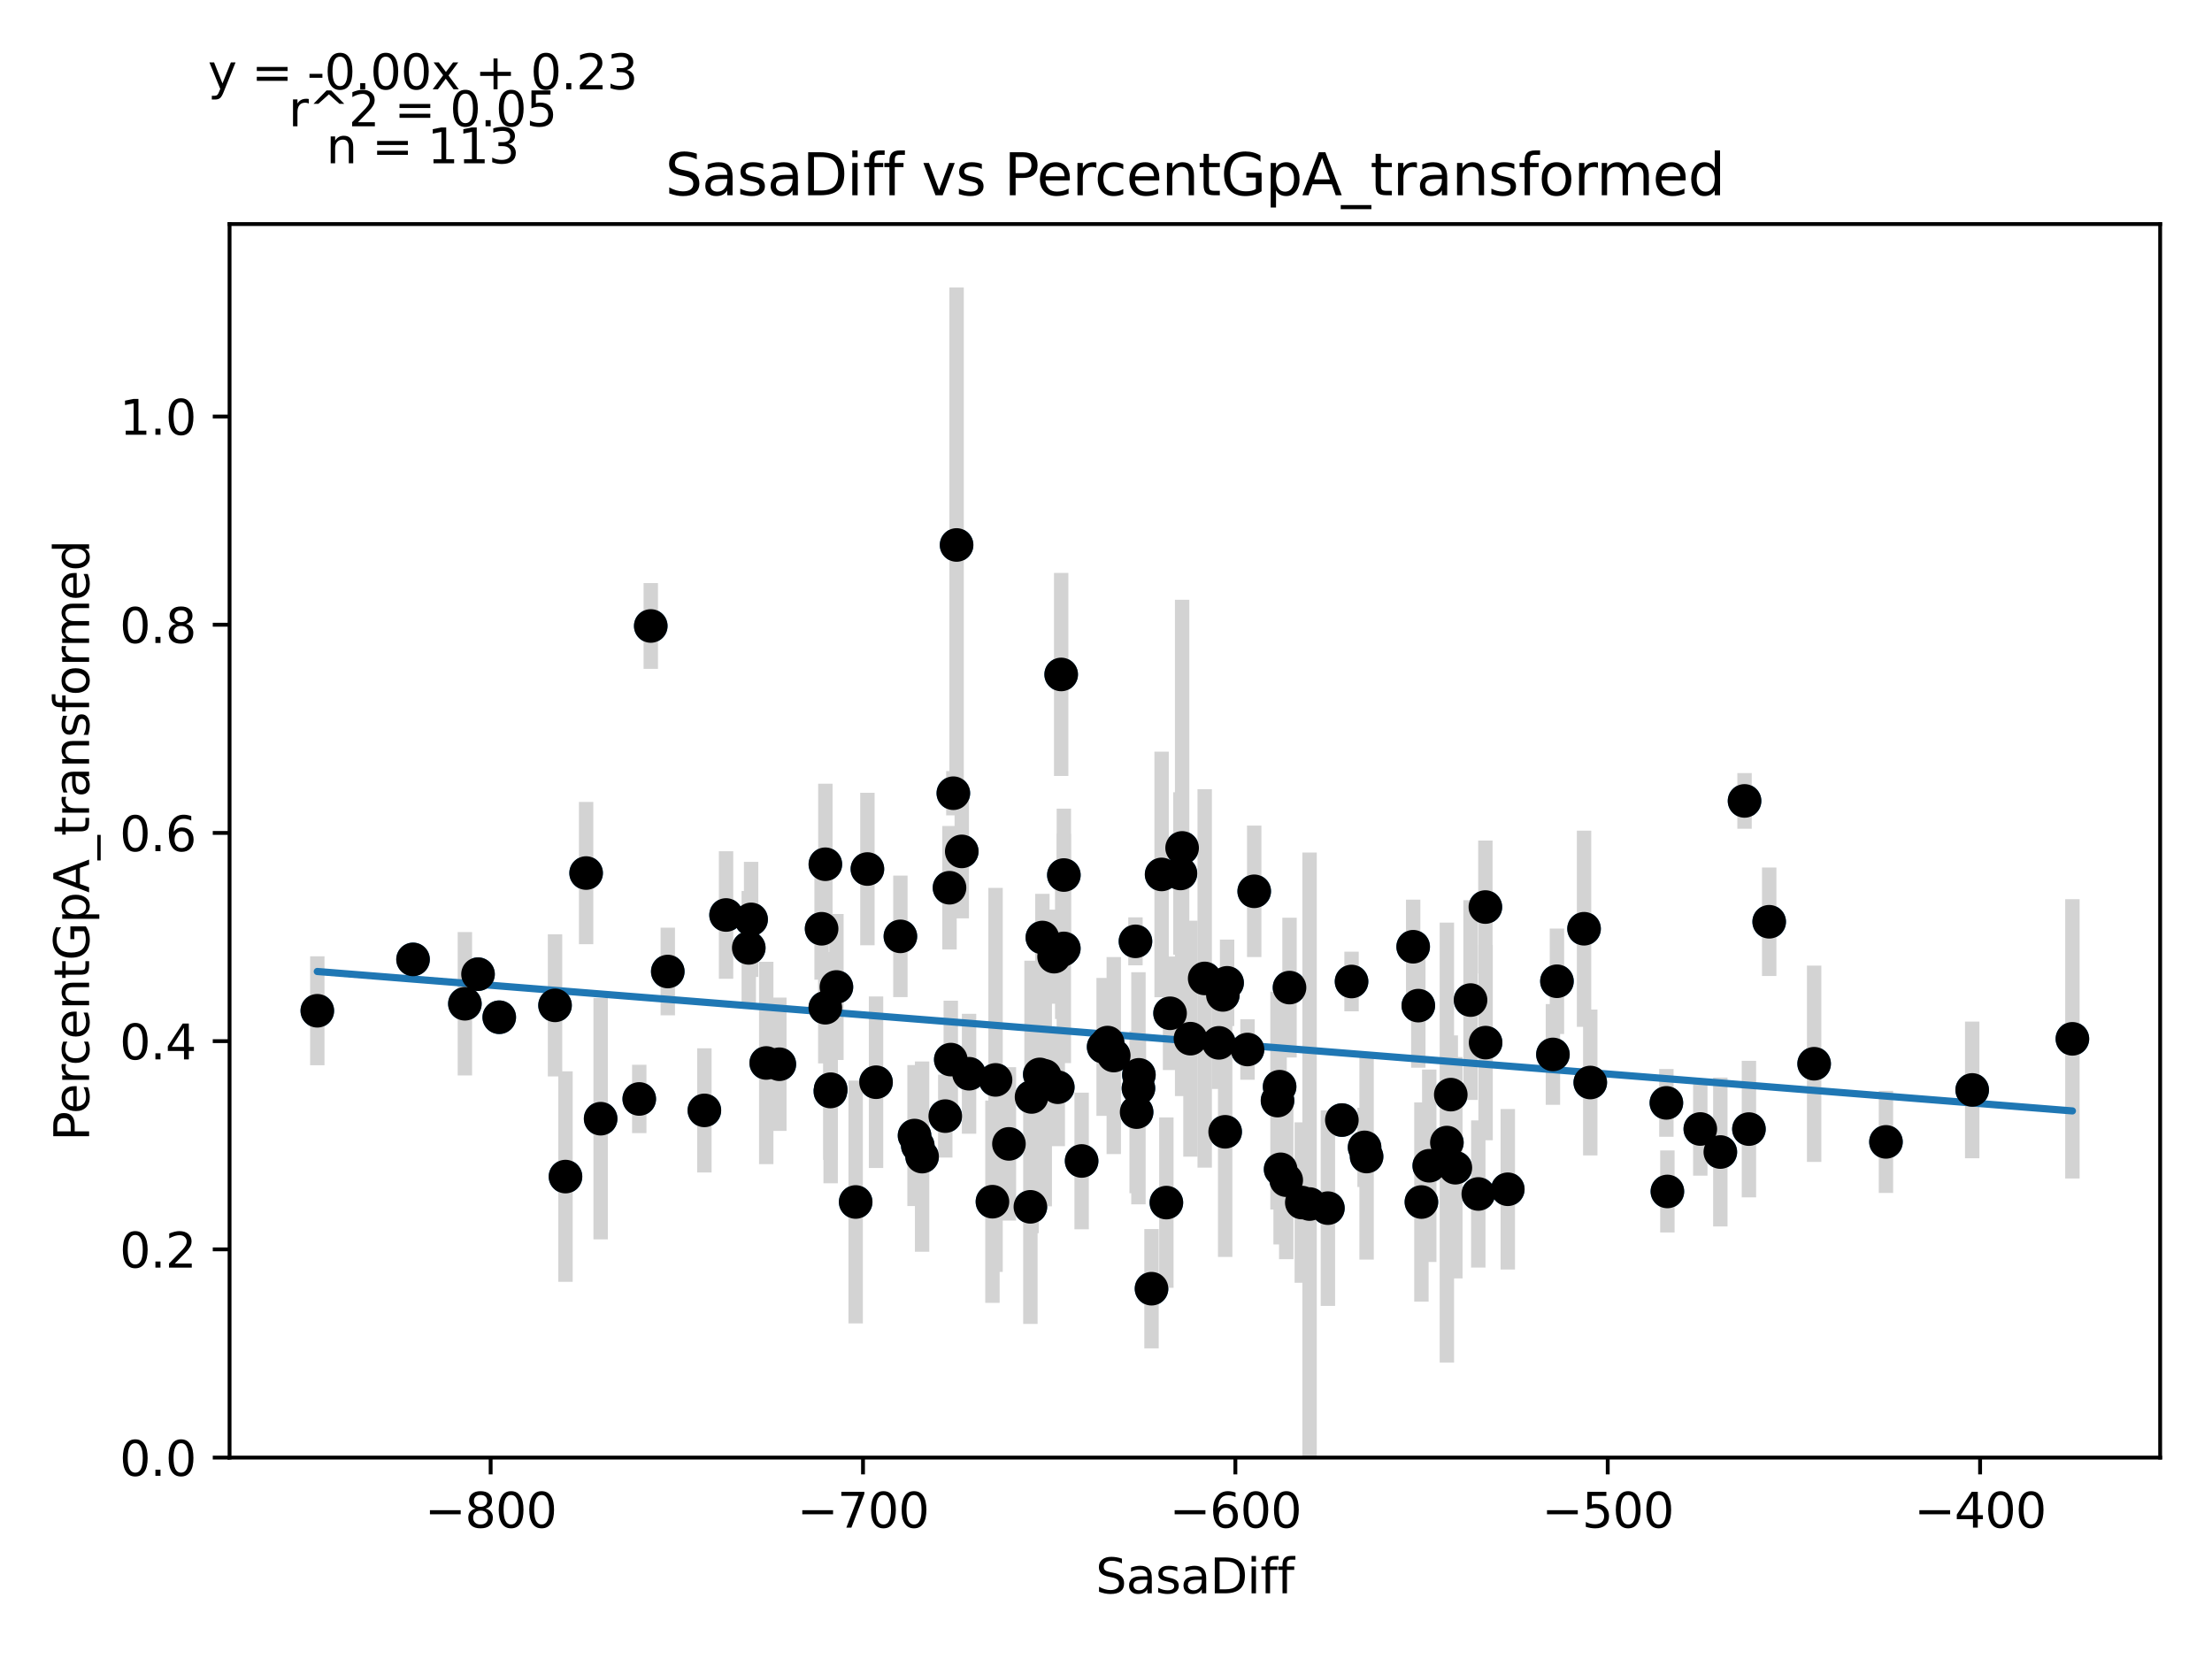 <?xml version="1.0" encoding="utf-8" standalone="no"?>
<!DOCTYPE svg PUBLIC "-//W3C//DTD SVG 1.1//EN"
  "http://www.w3.org/Graphics/SVG/1.1/DTD/svg11.dtd">
<svg xmlns:xlink="http://www.w3.org/1999/xlink" width="460.8pt" height="345.6pt" viewBox="0 0 460.8 345.6" xmlns="http://www.w3.org/2000/svg" version="1.1">
 <defs>
  <style type="text/css">*{stroke-linejoin: round; stroke-linecap: butt}</style>
 </defs>
 <g id="figure_1">
  <g id="patch_1">
   <path d="M 0 345.6 
L 460.8 345.6 
L 460.8 0 
L 0 0 
z
" style="fill: #ffffff"/>
  </g>
  <g id="axes_1">
   <g id="patch_2">
    <path d="M 47.821 303.64 
L 450 303.64 
L 450 46.676 
L 47.821 46.676 
z
" style="fill: #ffffff"/>
   </g>
   <g id="PathCollection_1">
    <defs>
     <path id="mc46e13ae7f" d="M 0 3 
C 0.796 3 1.559 2.684 2.121 2.121 
C 2.684 1.559 3 0.796 3 0 
C 3 -0.796 2.684 -1.559 2.121 -2.121 
C 1.559 -2.684 0.796 -3 0 -3 
C -0.796 -3 -1.559 -2.684 -2.121 -2.121 
C -2.684 -1.559 -3 -0.796 -3 0 
C -3 0.796 -2.684 1.559 -2.121 2.121 
C -1.559 2.684 -0.796 3 0 3 
z
" style="stroke: #1f77b4"/>
    </defs>
    <g clip-path="url(#pb253a7d6c1)">
     <use xlink:href="#mc46e13ae7f" x="86.045" y="199.862" style="fill: #1f77b4; stroke: #1f77b4"/>
     <use xlink:href="#mc46e13ae7f" x="173.04" y="226.902" style="fill: #1f77b4; stroke: #1f77b4"/>
     <use xlink:href="#mc46e13ae7f" x="96.843" y="209.104" style="fill: #1f77b4; stroke: #1f77b4"/>
     <use xlink:href="#mc46e13ae7f" x="104.003" y="211.91" style="fill: #1f77b4; stroke: #1f77b4"/>
     <use xlink:href="#mc46e13ae7f" x="221.614" y="197.572" style="fill: #1f77b4; stroke: #1f77b4"/>
     <use xlink:href="#mc46e13ae7f" x="259.879" y="218.631" style="fill: #1f77b4; stroke: #1f77b4"/>
     <use xlink:href="#mc46e13ae7f" x="122.1" y="181.872" style="fill: #1f77b4; stroke: #1f77b4"/>
     <use xlink:href="#mc46e13ae7f" x="133.169" y="228.933" style="fill: #1f77b4; stroke: #1f77b4"/>
     <use xlink:href="#mc46e13ae7f" x="198.599" y="165.24" style="fill: #1f77b4; stroke: #1f77b4"/>
     <use xlink:href="#mc46e13ae7f" x="347.137" y="229.752" style="fill: #1f77b4; stroke: #1f77b4"/>
     <use xlink:href="#mc46e13ae7f" x="236.538" y="196.099" style="fill: #1f77b4; stroke: #1f77b4"/>
     <use xlink:href="#mc46e13ae7f" x="363.419" y="166.846" style="fill: #1f77b4; stroke: #1f77b4"/>
     <use xlink:href="#mc46e13ae7f" x="268.629" y="205.733" style="fill: #1f77b4; stroke: #1f77b4"/>
     <use xlink:href="#mc46e13ae7f" x="281.552" y="204.467" style="fill: #1f77b4; stroke: #1f77b4"/>
     <use xlink:href="#mc46e13ae7f" x="171.923" y="209.93" style="fill: #1f77b4; stroke: #1f77b4"/>
     <use xlink:href="#mc46e13ae7f" x="250.958" y="203.826" style="fill: #1f77b4; stroke: #1f77b4"/>
     <use xlink:href="#mc46e13ae7f" x="151.25" y="190.609" style="fill: #1f77b4; stroke: #1f77b4"/>
     <use xlink:href="#mc46e13ae7f" x="217.146" y="195.302" style="fill: #1f77b4; stroke: #1f77b4"/>
     <use xlink:href="#mc46e13ae7f" x="255.225" y="235.775" style="fill: #1f77b4; stroke: #1f77b4"/>
     <use xlink:href="#mc46e13ae7f" x="191.191" y="238.66" style="fill: #1f77b4; stroke: #1f77b4"/>
     <use xlink:href="#mc46e13ae7f" x="171.938" y="180.038" style="fill: #1f77b4; stroke: #1f77b4"/>
     <use xlink:href="#mc46e13ae7f" x="254.744" y="207.258" style="fill: #1f77b4; stroke: #1f77b4"/>
     <use xlink:href="#mc46e13ae7f" x="115.623" y="209.436" style="fill: #1f77b4; stroke: #1f77b4"/>
     <use xlink:href="#mc46e13ae7f" x="196.916" y="232.509" style="fill: #1f77b4; stroke: #1f77b4"/>
     <use xlink:href="#mc46e13ae7f" x="221.063" y="140.5" style="fill: #1f77b4; stroke: #1f77b4"/>
     <use xlink:href="#mc46e13ae7f" x="324.339" y="204.414" style="fill: #1f77b4; stroke: #1f77b4"/>
     <use xlink:href="#mc46e13ae7f" x="237.159" y="226.709" style="fill: #1f77b4; stroke: #1f77b4"/>
     <use xlink:href="#mc46e13ae7f" x="392.88" y="237.876" style="fill: #1f77b4; stroke: #1f77b4"/>
     <use xlink:href="#mc46e13ae7f" x="117.802" y="245.104" style="fill: #1f77b4; stroke: #1f77b4"/>
     <use xlink:href="#mc46e13ae7f" x="261.275" y="185.675" style="fill: #1f77b4; stroke: #1f77b4"/>
     <use xlink:href="#mc46e13ae7f" x="284.267" y="239.02" style="fill: #1f77b4; stroke: #1f77b4"/>
     <use xlink:href="#mc46e13ae7f" x="358.377" y="239.989" style="fill: #1f77b4; stroke: #1f77b4"/>
     <use xlink:href="#mc46e13ae7f" x="247.995" y="216.375" style="fill: #1f77b4; stroke: #1f77b4"/>
     <use xlink:href="#mc46e13ae7f" x="210.18" y="238.293" style="fill: #1f77b4; stroke: #1f77b4"/>
     <use xlink:href="#mc46e13ae7f" x="180.696" y="181.035" style="fill: #1f77b4; stroke: #1f77b4"/>
     <use xlink:href="#mc46e13ae7f" x="410.845" y="227.053" style="fill: #1f77b4; stroke: #1f77b4"/>
     <use xlink:href="#mc46e13ae7f" x="214.648" y="251.404" style="fill: #1f77b4; stroke: #1f77b4"/>
     <use xlink:href="#mc46e13ae7f" x="237.252" y="223.91" style="fill: #1f77b4; stroke: #1f77b4"/>
     <use xlink:href="#mc46e13ae7f" x="306.343" y="208.331" style="fill: #1f77b4; stroke: #1f77b4"/>
     <use xlink:href="#mc46e13ae7f" x="276.626" y="251.678" style="fill: #1f77b4; stroke: #1f77b4"/>
     <use xlink:href="#mc46e13ae7f" x="135.566" y="130.402" style="fill: #1f77b4; stroke: #1f77b4"/>
     <use xlink:href="#mc46e13ae7f" x="197.8" y="184.933" style="fill: #1f77b4; stroke: #1f77b4"/>
     <use xlink:href="#mc46e13ae7f" x="225.322" y="241.851" style="fill: #1f77b4; stroke: #1f77b4"/>
     <use xlink:href="#mc46e13ae7f" x="201.872" y="223.681" style="fill: #1f77b4; stroke: #1f77b4"/>
     <use xlink:href="#mc46e13ae7f" x="172.985" y="227.379" style="fill: #1f77b4; stroke: #1f77b4"/>
     <use xlink:href="#mc46e13ae7f" x="279.535" y="233.33" style="fill: #1f77b4; stroke: #1f77b4"/>
     <use xlink:href="#mc46e13ae7f" x="242.977" y="250.523" style="fill: #1f77b4; stroke: #1f77b4"/>
     <use xlink:href="#mc46e13ae7f" x="216.603" y="223.819" style="fill: #1f77b4; stroke: #1f77b4"/>
     <use xlink:href="#mc46e13ae7f" x="125.125" y="233.046" style="fill: #1f77b4; stroke: #1f77b4"/>
     <use xlink:href="#mc46e13ae7f" x="162.351" y="221.7" style="fill: #1f77b4; stroke: #1f77b4"/>
     <use xlink:href="#mc46e13ae7f" x="245.909" y="181.958" style="fill: #1f77b4; stroke: #1f77b4"/>
     <use xlink:href="#mc46e13ae7f" x="329.986" y="193.475" style="fill: #1f77b4; stroke: #1f77b4"/>
     <use xlink:href="#mc46e13ae7f" x="156.471" y="191.525" style="fill: #1f77b4; stroke: #1f77b4"/>
     <use xlink:href="#mc46e13ae7f" x="368.554" y="192.02" style="fill: #1f77b4; stroke: #1f77b4"/>
     <use xlink:href="#mc46e13ae7f" x="221.622" y="182.287" style="fill: #1f77b4; stroke: #1f77b4"/>
     <use xlink:href="#mc46e13ae7f" x="309.477" y="217.198" style="fill: #1f77b4; stroke: #1f77b4"/>
     <use xlink:href="#mc46e13ae7f" x="199.274" y="113.529" style="fill: #1f77b4; stroke: #1f77b4"/>
     <use xlink:href="#mc46e13ae7f" x="239.882" y="268.46" style="fill: #1f77b4; stroke: #1f77b4"/>
     <use xlink:href="#mc46e13ae7f" x="236.779" y="231.677" style="fill: #1f77b4; stroke: #1f77b4"/>
     <use xlink:href="#mc46e13ae7f" x="182.495" y="225.445" style="fill: #1f77b4; stroke: #1f77b4"/>
     <use xlink:href="#mc46e13ae7f" x="171.155" y="193.479" style="fill: #1f77b4; stroke: #1f77b4"/>
     <use xlink:href="#mc46e13ae7f" x="198.064" y="220.732" style="fill: #1f77b4; stroke: #1f77b4"/>
     <use xlink:href="#mc46e13ae7f" x="266.565" y="226.378" style="fill: #1f77b4; stroke: #1f77b4"/>
     <use xlink:href="#mc46e13ae7f" x="230.728" y="217.186" style="fill: #1f77b4; stroke: #1f77b4"/>
     <use xlink:href="#mc46e13ae7f" x="220.357" y="226.491" style="fill: #1f77b4; stroke: #1f77b4"/>
     <use xlink:href="#mc46e13ae7f" x="267.946" y="245.854" style="fill: #1f77b4; stroke: #1f77b4"/>
     <use xlink:href="#mc46e13ae7f" x="377.917" y="221.597" style="fill: #1f77b4; stroke: #1f77b4"/>
     <use xlink:href="#mc46e13ae7f" x="232.016" y="219.892" style="fill: #1f77b4; stroke: #1f77b4"/>
     <use xlink:href="#mc46e13ae7f" x="309.431" y="188.954" style="fill: #1f77b4; stroke: #1f77b4"/>
     <use xlink:href="#mc46e13ae7f" x="246.258" y="176.638" style="fill: #1f77b4; stroke: #1f77b4"/>
     <use xlink:href="#mc46e13ae7f" x="296.104" y="250.406" style="fill: #1f77b4; stroke: #1f77b4"/>
     <use xlink:href="#mc46e13ae7f" x="301.41" y="238.017" style="fill: #1f77b4; stroke: #1f77b4"/>
     <use xlink:href="#mc46e13ae7f" x="323.502" y="219.658" style="fill: #1f77b4; stroke: #1f77b4"/>
     <use xlink:href="#mc46e13ae7f" x="431.719" y="216.409" style="fill: #1f77b4; stroke: #1f77b4"/>
     <use xlink:href="#mc46e13ae7f" x="200.352" y="177.363" style="fill: #1f77b4; stroke: #1f77b4"/>
     <use xlink:href="#mc46e13ae7f" x="66.102" y="210.562" style="fill: #1f77b4; stroke: #1f77b4"/>
     <use xlink:href="#mc46e13ae7f" x="347.347" y="248.203" style="fill: #1f77b4; stroke: #1f77b4"/>
     <use xlink:href="#mc46e13ae7f" x="217.642" y="224.129" style="fill: #1f77b4; stroke: #1f77b4"/>
     <use xlink:href="#mc46e13ae7f" x="187.569" y="195.061" style="fill: #1f77b4; stroke: #1f77b4"/>
     <use xlink:href="#mc46e13ae7f" x="303.178" y="243.257" style="fill: #1f77b4; stroke: #1f77b4"/>
     <use xlink:href="#mc46e13ae7f" x="178.252" y="250.395" style="fill: #1f77b4; stroke: #1f77b4"/>
     <use xlink:href="#mc46e13ae7f" x="99.581" y="202.938" style="fill: #1f77b4; stroke: #1f77b4"/>
     <use xlink:href="#mc46e13ae7f" x="297.741" y="242.848" style="fill: #1f77b4; stroke: #1f77b4"/>
     <use xlink:href="#mc46e13ae7f" x="307.957" y="248.725" style="fill: #1f77b4; stroke: #1f77b4"/>
     <use xlink:href="#mc46e13ae7f" x="243.744" y="211.086" style="fill: #1f77b4; stroke: #1f77b4"/>
     <use xlink:href="#mc46e13ae7f" x="192.091" y="240.944" style="fill: #1f77b4; stroke: #1f77b4"/>
     <use xlink:href="#mc46e13ae7f" x="272.81" y="250.823" style="fill: #1f77b4; stroke: #1f77b4"/>
     <use xlink:href="#mc46e13ae7f" x="271.189" y="250.513" style="fill: #1f77b4; stroke: #1f77b4"/>
     <use xlink:href="#mc46e13ae7f" x="364.334" y="235.21" style="fill: #1f77b4; stroke: #1f77b4"/>
     <use xlink:href="#mc46e13ae7f" x="354.204" y="235.191" style="fill: #1f77b4; stroke: #1f77b4"/>
     <use xlink:href="#mc46e13ae7f" x="219.589" y="199.291" style="fill: #1f77b4; stroke: #1f77b4"/>
     <use xlink:href="#mc46e13ae7f" x="241.984" y="182.16" style="fill: #1f77b4; stroke: #1f77b4"/>
     <use xlink:href="#mc46e13ae7f" x="294.39" y="197.225" style="fill: #1f77b4; stroke: #1f77b4"/>
     <use xlink:href="#mc46e13ae7f" x="207.388" y="224.963" style="fill: #1f77b4; stroke: #1f77b4"/>
     <use xlink:href="#mc46e13ae7f" x="174.242" y="205.607" style="fill: #1f77b4; stroke: #1f77b4"/>
     <use xlink:href="#mc46e13ae7f" x="221.28" y="197.909" style="fill: #1f77b4; stroke: #1f77b4"/>
     <use xlink:href="#mc46e13ae7f" x="266.775" y="243.59" style="fill: #1f77b4; stroke: #1f77b4"/>
     <use xlink:href="#mc46e13ae7f" x="331.282" y="225.507" style="fill: #1f77b4; stroke: #1f77b4"/>
     <use xlink:href="#mc46e13ae7f" x="190.516" y="236.558" style="fill: #1f77b4; stroke: #1f77b4"/>
     <use xlink:href="#mc46e13ae7f" x="253.914" y="217.245" style="fill: #1f77b4; stroke: #1f77b4"/>
     <use xlink:href="#mc46e13ae7f" x="214.889" y="228.516" style="fill: #1f77b4; stroke: #1f77b4"/>
     <use xlink:href="#mc46e13ae7f" x="314.1" y="247.745" style="fill: #1f77b4; stroke: #1f77b4"/>
     <use xlink:href="#mc46e13ae7f" x="295.46" y="209.491" style="fill: #1f77b4; stroke: #1f77b4"/>
     <use xlink:href="#mc46e13ae7f" x="255.628" y="204.74" style="fill: #1f77b4; stroke: #1f77b4"/>
     <use xlink:href="#mc46e13ae7f" x="284.686" y="240.928" style="fill: #1f77b4; stroke: #1f77b4"/>
     <use xlink:href="#mc46e13ae7f" x="139.111" y="202.386" style="fill: #1f77b4; stroke: #1f77b4"/>
     <use xlink:href="#mc46e13ae7f" x="229.906" y="218.085" style="fill: #1f77b4; stroke: #1f77b4"/>
     <use xlink:href="#mc46e13ae7f" x="146.736" y="231.314" style="fill: #1f77b4; stroke: #1f77b4"/>
     <use xlink:href="#mc46e13ae7f" x="159.62" y="221.437" style="fill: #1f77b4; stroke: #1f77b4"/>
     <use xlink:href="#mc46e13ae7f" x="206.744" y="250.335" style="fill: #1f77b4; stroke: #1f77b4"/>
     <use xlink:href="#mc46e13ae7f" x="155.982" y="197.461" style="fill: #1f77b4; stroke: #1f77b4"/>
     <use xlink:href="#mc46e13ae7f" x="266.131" y="229.274" style="fill: #1f77b4; stroke: #1f77b4"/>
     <use xlink:href="#mc46e13ae7f" x="302.224" y="228.032" style="fill: #1f77b4; stroke: #1f77b4"/>
    </g>
   </g>
   <g id="matplotlib.axis_1">
    <g id="xtick_1">
     <g id="line2d_1">
      <defs>
       <path id="m58baac9634" d="M 0 0 
L 0 3.5 
" style="stroke: #000000; stroke-width: 0.8"/>
      </defs>
      <g>
       <use xlink:href="#m58baac9634" x="102.211" y="303.64" style="stroke: #000000; stroke-width: 0.8"/>
      </g>
     </g>
     <g id="text_1">
      <!-- −800 -->
      <g transform="translate(88.477 318.238)scale(0.1 -0.1)">
       <defs>
        <path id="DejaVuSans-2212" d="M 678 2272 
L 4684 2272 
L 4684 1741 
L 678 1741 
L 678 2272 
z
" transform="scale(0.016)"/>
        <path id="DejaVuSans-38" d="M 2034 2216 
Q 1584 2216 1326 1975 
Q 1069 1734 1069 1313 
Q 1069 891 1326 650 
Q 1584 409 2034 409 
Q 2484 409 2743 651 
Q 3003 894 3003 1313 
Q 3003 1734 2745 1975 
Q 2488 2216 2034 2216 
z
M 1403 2484 
Q 997 2584 770 2862 
Q 544 3141 544 3541 
Q 544 4100 942 4425 
Q 1341 4750 2034 4750 
Q 2731 4750 3128 4425 
Q 3525 4100 3525 3541 
Q 3525 3141 3298 2862 
Q 3072 2584 2669 2484 
Q 3125 2378 3379 2068 
Q 3634 1759 3634 1313 
Q 3634 634 3220 271 
Q 2806 -91 2034 -91 
Q 1263 -91 848 271 
Q 434 634 434 1313 
Q 434 1759 690 2068 
Q 947 2378 1403 2484 
z
M 1172 3481 
Q 1172 3119 1398 2916 
Q 1625 2713 2034 2713 
Q 2441 2713 2670 2916 
Q 2900 3119 2900 3481 
Q 2900 3844 2670 4047 
Q 2441 4250 2034 4250 
Q 1625 4250 1398 4047 
Q 1172 3844 1172 3481 
z
" transform="scale(0.016)"/>
        <path id="DejaVuSans-30" d="M 2034 4250 
Q 1547 4250 1301 3770 
Q 1056 3291 1056 2328 
Q 1056 1369 1301 889 
Q 1547 409 2034 409 
Q 2525 409 2770 889 
Q 3016 1369 3016 2328 
Q 3016 3291 2770 3770 
Q 2525 4250 2034 4250 
z
M 2034 4750 
Q 2819 4750 3233 4129 
Q 3647 3509 3647 2328 
Q 3647 1150 3233 529 
Q 2819 -91 2034 -91 
Q 1250 -91 836 529 
Q 422 1150 422 2328 
Q 422 3509 836 4129 
Q 1250 4750 2034 4750 
z
" transform="scale(0.016)"/>
       </defs>
       <use xlink:href="#DejaVuSans-2212"/>
       <use xlink:href="#DejaVuSans-38" x="83.789"/>
       <use xlink:href="#DejaVuSans-30" x="147.412"/>
       <use xlink:href="#DejaVuSans-30" x="211.035"/>
      </g>
     </g>
    </g>
    <g id="xtick_2">
     <g id="line2d_2">
      <g>
       <use xlink:href="#m58baac9634" x="179.781" y="303.64" style="stroke: #000000; stroke-width: 0.8"/>
      </g>
     </g>
     <g id="text_2">
      <!-- −700 -->
      <g transform="translate(166.047 318.238)scale(0.1 -0.1)">
       <defs>
        <path id="DejaVuSans-37" d="M 525 4666 
L 3525 4666 
L 3525 4397 
L 1831 0 
L 1172 0 
L 2766 4134 
L 525 4134 
L 525 4666 
z
" transform="scale(0.016)"/>
       </defs>
       <use xlink:href="#DejaVuSans-2212"/>
       <use xlink:href="#DejaVuSans-37" x="83.789"/>
       <use xlink:href="#DejaVuSans-30" x="147.412"/>
       <use xlink:href="#DejaVuSans-30" x="211.035"/>
      </g>
     </g>
    </g>
    <g id="xtick_3">
     <g id="line2d_3">
      <g>
       <use xlink:href="#m58baac9634" x="257.35" y="303.64" style="stroke: #000000; stroke-width: 0.8"/>
      </g>
     </g>
     <g id="text_3">
      <!-- −600 -->
      <g transform="translate(243.617 318.238)scale(0.1 -0.1)">
       <defs>
        <path id="DejaVuSans-36" d="M 2113 2584 
Q 1688 2584 1439 2293 
Q 1191 2003 1191 1497 
Q 1191 994 1439 701 
Q 1688 409 2113 409 
Q 2538 409 2786 701 
Q 3034 994 3034 1497 
Q 3034 2003 2786 2293 
Q 2538 2584 2113 2584 
z
M 3366 4563 
L 3366 3988 
Q 3128 4100 2886 4159 
Q 2644 4219 2406 4219 
Q 1781 4219 1451 3797 
Q 1122 3375 1075 2522 
Q 1259 2794 1537 2939 
Q 1816 3084 2150 3084 
Q 2853 3084 3261 2657 
Q 3669 2231 3669 1497 
Q 3669 778 3244 343 
Q 2819 -91 2113 -91 
Q 1303 -91 875 529 
Q 447 1150 447 2328 
Q 447 3434 972 4092 
Q 1497 4750 2381 4750 
Q 2619 4750 2861 4703 
Q 3103 4656 3366 4563 
z
" transform="scale(0.016)"/>
       </defs>
       <use xlink:href="#DejaVuSans-2212"/>
       <use xlink:href="#DejaVuSans-36" x="83.789"/>
       <use xlink:href="#DejaVuSans-30" x="147.412"/>
       <use xlink:href="#DejaVuSans-30" x="211.035"/>
      </g>
     </g>
    </g>
    <g id="xtick_4">
     <g id="line2d_4">
      <g>
       <use xlink:href="#m58baac9634" x="334.92" y="303.64" style="stroke: #000000; stroke-width: 0.8"/>
      </g>
     </g>
     <g id="text_4">
      <!-- −500 -->
      <g transform="translate(321.186 318.238)scale(0.1 -0.1)">
       <defs>
        <path id="DejaVuSans-35" d="M 691 4666 
L 3169 4666 
L 3169 4134 
L 1269 4134 
L 1269 2991 
Q 1406 3038 1543 3061 
Q 1681 3084 1819 3084 
Q 2600 3084 3056 2656 
Q 3513 2228 3513 1497 
Q 3513 744 3044 326 
Q 2575 -91 1722 -91 
Q 1428 -91 1123 -41 
Q 819 9 494 109 
L 494 744 
Q 775 591 1075 516 
Q 1375 441 1709 441 
Q 2250 441 2565 725 
Q 2881 1009 2881 1497 
Q 2881 1984 2565 2268 
Q 2250 2553 1709 2553 
Q 1456 2553 1204 2497 
Q 953 2441 691 2322 
L 691 4666 
z
" transform="scale(0.016)"/>
       </defs>
       <use xlink:href="#DejaVuSans-2212"/>
       <use xlink:href="#DejaVuSans-35" x="83.789"/>
       <use xlink:href="#DejaVuSans-30" x="147.412"/>
       <use xlink:href="#DejaVuSans-30" x="211.035"/>
      </g>
     </g>
    </g>
    <g id="xtick_5">
     <g id="line2d_5">
      <g>
       <use xlink:href="#m58baac9634" x="412.49" y="303.64" style="stroke: #000000; stroke-width: 0.8"/>
      </g>
     </g>
     <g id="text_5">
      <!-- −400 -->
      <g transform="translate(398.756 318.238)scale(0.1 -0.1)">
       <defs>
        <path id="DejaVuSans-34" d="M 2419 4116 
L 825 1625 
L 2419 1625 
L 2419 4116 
z
M 2253 4666 
L 3047 4666 
L 3047 1625 
L 3713 1625 
L 3713 1100 
L 3047 1100 
L 3047 0 
L 2419 0 
L 2419 1100 
L 313 1100 
L 313 1709 
L 2253 4666 
z
" transform="scale(0.016)"/>
       </defs>
       <use xlink:href="#DejaVuSans-2212"/>
       <use xlink:href="#DejaVuSans-34" x="83.789"/>
       <use xlink:href="#DejaVuSans-30" x="147.412"/>
       <use xlink:href="#DejaVuSans-30" x="211.035"/>
      </g>
     </g>
    </g>
    <g id="text_6">
     <!-- SasaDiff -->
     <g transform="translate(228.244 331.917)scale(0.1 -0.1)">
      <defs>
       <path id="DejaVuSans-53" d="M 3425 4513 
L 3425 3897 
Q 3066 4069 2747 4153 
Q 2428 4238 2131 4238 
Q 1616 4238 1336 4038 
Q 1056 3838 1056 3469 
Q 1056 3159 1242 3001 
Q 1428 2844 1947 2747 
L 2328 2669 
Q 3034 2534 3370 2195 
Q 3706 1856 3706 1288 
Q 3706 609 3251 259 
Q 2797 -91 1919 -91 
Q 1588 -91 1214 -16 
Q 841 59 441 206 
L 441 856 
Q 825 641 1194 531 
Q 1563 422 1919 422 
Q 2459 422 2753 634 
Q 3047 847 3047 1241 
Q 3047 1584 2836 1778 
Q 2625 1972 2144 2069 
L 1759 2144 
Q 1053 2284 737 2584 
Q 422 2884 422 3419 
Q 422 4038 858 4394 
Q 1294 4750 2059 4750 
Q 2388 4750 2728 4690 
Q 3069 4631 3425 4513 
z
" transform="scale(0.016)"/>
       <path id="DejaVuSans-61" d="M 2194 1759 
Q 1497 1759 1228 1600 
Q 959 1441 959 1056 
Q 959 750 1161 570 
Q 1363 391 1709 391 
Q 2188 391 2477 730 
Q 2766 1069 2766 1631 
L 2766 1759 
L 2194 1759 
z
M 3341 1997 
L 3341 0 
L 2766 0 
L 2766 531 
Q 2569 213 2275 61 
Q 1981 -91 1556 -91 
Q 1019 -91 701 211 
Q 384 513 384 1019 
Q 384 1609 779 1909 
Q 1175 2209 1959 2209 
L 2766 2209 
L 2766 2266 
Q 2766 2663 2505 2880 
Q 2244 3097 1772 3097 
Q 1472 3097 1187 3025 
Q 903 2953 641 2809 
L 641 3341 
Q 956 3463 1253 3523 
Q 1550 3584 1831 3584 
Q 2591 3584 2966 3190 
Q 3341 2797 3341 1997 
z
" transform="scale(0.016)"/>
       <path id="DejaVuSans-73" d="M 2834 3397 
L 2834 2853 
Q 2591 2978 2328 3040 
Q 2066 3103 1784 3103 
Q 1356 3103 1142 2972 
Q 928 2841 928 2578 
Q 928 2378 1081 2264 
Q 1234 2150 1697 2047 
L 1894 2003 
Q 2506 1872 2764 1633 
Q 3022 1394 3022 966 
Q 3022 478 2636 193 
Q 2250 -91 1575 -91 
Q 1294 -91 989 -36 
Q 684 19 347 128 
L 347 722 
Q 666 556 975 473 
Q 1284 391 1588 391 
Q 1994 391 2212 530 
Q 2431 669 2431 922 
Q 2431 1156 2273 1281 
Q 2116 1406 1581 1522 
L 1381 1569 
Q 847 1681 609 1914 
Q 372 2147 372 2553 
Q 372 3047 722 3315 
Q 1072 3584 1716 3584 
Q 2034 3584 2315 3537 
Q 2597 3491 2834 3397 
z
" transform="scale(0.016)"/>
       <path id="DejaVuSans-44" d="M 1259 4147 
L 1259 519 
L 2022 519 
Q 2988 519 3436 956 
Q 3884 1394 3884 2338 
Q 3884 3275 3436 3711 
Q 2988 4147 2022 4147 
L 1259 4147 
z
M 628 4666 
L 1925 4666 
Q 3281 4666 3915 4102 
Q 4550 3538 4550 2338 
Q 4550 1131 3912 565 
Q 3275 0 1925 0 
L 628 0 
L 628 4666 
z
" transform="scale(0.016)"/>
       <path id="DejaVuSans-69" d="M 603 3500 
L 1178 3500 
L 1178 0 
L 603 0 
L 603 3500 
z
M 603 4863 
L 1178 4863 
L 1178 4134 
L 603 4134 
L 603 4863 
z
" transform="scale(0.016)"/>
       <path id="DejaVuSans-66" d="M 2375 4863 
L 2375 4384 
L 1825 4384 
Q 1516 4384 1395 4259 
Q 1275 4134 1275 3809 
L 1275 3500 
L 2222 3500 
L 2222 3053 
L 1275 3053 
L 1275 0 
L 697 0 
L 697 3053 
L 147 3053 
L 147 3500 
L 697 3500 
L 697 3744 
Q 697 4328 969 4595 
Q 1241 4863 1831 4863 
L 2375 4863 
z
" transform="scale(0.016)"/>
      </defs>
      <use xlink:href="#DejaVuSans-53"/>
      <use xlink:href="#DejaVuSans-61" x="63.477"/>
      <use xlink:href="#DejaVuSans-73" x="124.756"/>
      <use xlink:href="#DejaVuSans-61" x="176.855"/>
      <use xlink:href="#DejaVuSans-44" x="238.135"/>
      <use xlink:href="#DejaVuSans-69" x="315.137"/>
      <use xlink:href="#DejaVuSans-66" x="342.92"/>
      <use xlink:href="#DejaVuSans-66" x="378.125"/>
     </g>
    </g>
   </g>
   <g id="matplotlib.axis_2">
    <g id="ytick_1">
     <g id="line2d_6">
      <defs>
       <path id="med6015cbbf" d="M 0 0 
L -3.5 0 
" style="stroke: #000000; stroke-width: 0.8"/>
      </defs>
      <g>
       <use xlink:href="#med6015cbbf" x="47.821" y="303.64" style="stroke: #000000; stroke-width: 0.8"/>
      </g>
     </g>
     <g id="text_7">
      <!-- 0.0 -->
      <g transform="translate(24.918 307.439)scale(0.1 -0.1)">
       <defs>
        <path id="DejaVuSans-2e" d="M 684 794 
L 1344 794 
L 1344 0 
L 684 0 
L 684 794 
z
" transform="scale(0.016)"/>
       </defs>
       <use xlink:href="#DejaVuSans-30"/>
       <use xlink:href="#DejaVuSans-2e" x="63.623"/>
       <use xlink:href="#DejaVuSans-30" x="95.41"/>
      </g>
     </g>
    </g>
    <g id="ytick_2">
     <g id="line2d_7">
      <g>
       <use xlink:href="#med6015cbbf" x="47.821" y="260.266" style="stroke: #000000; stroke-width: 0.8"/>
      </g>
     </g>
     <g id="text_8">
      <!-- 0.2 -->
      <g transform="translate(24.918 264.065)scale(0.1 -0.1)">
       <defs>
        <path id="DejaVuSans-32" d="M 1228 531 
L 3431 531 
L 3431 0 
L 469 0 
L 469 531 
Q 828 903 1448 1529 
Q 2069 2156 2228 2338 
Q 2531 2678 2651 2914 
Q 2772 3150 2772 3378 
Q 2772 3750 2511 3984 
Q 2250 4219 1831 4219 
Q 1534 4219 1204 4116 
Q 875 4013 500 3803 
L 500 4441 
Q 881 4594 1212 4672 
Q 1544 4750 1819 4750 
Q 2544 4750 2975 4387 
Q 3406 4025 3406 3419 
Q 3406 3131 3298 2873 
Q 3191 2616 2906 2266 
Q 2828 2175 2409 1742 
Q 1991 1309 1228 531 
z
" transform="scale(0.016)"/>
       </defs>
       <use xlink:href="#DejaVuSans-30"/>
       <use xlink:href="#DejaVuSans-2e" x="63.623"/>
       <use xlink:href="#DejaVuSans-32" x="95.41"/>
      </g>
     </g>
    </g>
    <g id="ytick_3">
     <g id="line2d_8">
      <g>
       <use xlink:href="#med6015cbbf" x="47.821" y="216.891" style="stroke: #000000; stroke-width: 0.8"/>
      </g>
     </g>
     <g id="text_9">
      <!-- 0.4 -->
      <g transform="translate(24.918 220.69)scale(0.1 -0.1)">
       <use xlink:href="#DejaVuSans-30"/>
       <use xlink:href="#DejaVuSans-2e" x="63.623"/>
       <use xlink:href="#DejaVuSans-34" x="95.41"/>
      </g>
     </g>
    </g>
    <g id="ytick_4">
     <g id="line2d_9">
      <g>
       <use xlink:href="#med6015cbbf" x="47.821" y="173.517" style="stroke: #000000; stroke-width: 0.8"/>
      </g>
     </g>
     <g id="text_10">
      <!-- 0.6 -->
      <g transform="translate(24.918 177.316)scale(0.1 -0.1)">
       <use xlink:href="#DejaVuSans-30"/>
       <use xlink:href="#DejaVuSans-2e" x="63.623"/>
       <use xlink:href="#DejaVuSans-36" x="95.41"/>
      </g>
     </g>
    </g>
    <g id="ytick_5">
     <g id="line2d_10">
      <g>
       <use xlink:href="#med6015cbbf" x="47.821" y="130.142" style="stroke: #000000; stroke-width: 0.8"/>
      </g>
     </g>
     <g id="text_11">
      <!-- 0.8 -->
      <g transform="translate(24.918 133.941)scale(0.1 -0.1)">
       <use xlink:href="#DejaVuSans-30"/>
       <use xlink:href="#DejaVuSans-2e" x="63.623"/>
       <use xlink:href="#DejaVuSans-38" x="95.41"/>
      </g>
     </g>
    </g>
    <g id="ytick_6">
     <g id="line2d_11">
      <g>
       <use xlink:href="#med6015cbbf" x="47.821" y="86.768" style="stroke: #000000; stroke-width: 0.8"/>
      </g>
     </g>
     <g id="text_12">
      <!-- 1.0 -->
      <g transform="translate(24.918 90.567)scale(0.1 -0.1)">
       <defs>
        <path id="DejaVuSans-31" d="M 794 531 
L 1825 531 
L 1825 4091 
L 703 3866 
L 703 4441 
L 1819 4666 
L 2450 4666 
L 2450 531 
L 3481 531 
L 3481 0 
L 794 0 
L 794 531 
z
" transform="scale(0.016)"/>
       </defs>
       <use xlink:href="#DejaVuSans-31"/>
       <use xlink:href="#DejaVuSans-2e" x="63.623"/>
       <use xlink:href="#DejaVuSans-30" x="95.41"/>
      </g>
     </g>
    </g>
    <g id="text_13">
     <!-- PercentGpA_transformed -->
     <g transform="translate(18.56 237.696)rotate(-90)scale(0.1 -0.1)">
      <defs>
       <path id="DejaVuSans-50" d="M 1259 4147 
L 1259 2394 
L 2053 2394 
Q 2494 2394 2734 2622 
Q 2975 2850 2975 3272 
Q 2975 3691 2734 3919 
Q 2494 4147 2053 4147 
L 1259 4147 
z
M 628 4666 
L 2053 4666 
Q 2838 4666 3239 4311 
Q 3641 3956 3641 3272 
Q 3641 2581 3239 2228 
Q 2838 1875 2053 1875 
L 1259 1875 
L 1259 0 
L 628 0 
L 628 4666 
z
" transform="scale(0.016)"/>
       <path id="DejaVuSans-65" d="M 3597 1894 
L 3597 1613 
L 953 1613 
Q 991 1019 1311 708 
Q 1631 397 2203 397 
Q 2534 397 2845 478 
Q 3156 559 3463 722 
L 3463 178 
Q 3153 47 2828 -22 
Q 2503 -91 2169 -91 
Q 1331 -91 842 396 
Q 353 884 353 1716 
Q 353 2575 817 3079 
Q 1281 3584 2069 3584 
Q 2775 3584 3186 3129 
Q 3597 2675 3597 1894 
z
M 3022 2063 
Q 3016 2534 2758 2815 
Q 2500 3097 2075 3097 
Q 1594 3097 1305 2825 
Q 1016 2553 972 2059 
L 3022 2063 
z
" transform="scale(0.016)"/>
       <path id="DejaVuSans-72" d="M 2631 2963 
Q 2534 3019 2420 3045 
Q 2306 3072 2169 3072 
Q 1681 3072 1420 2755 
Q 1159 2438 1159 1844 
L 1159 0 
L 581 0 
L 581 3500 
L 1159 3500 
L 1159 2956 
Q 1341 3275 1631 3429 
Q 1922 3584 2338 3584 
Q 2397 3584 2469 3576 
Q 2541 3569 2628 3553 
L 2631 2963 
z
" transform="scale(0.016)"/>
       <path id="DejaVuSans-63" d="M 3122 3366 
L 3122 2828 
Q 2878 2963 2633 3030 
Q 2388 3097 2138 3097 
Q 1578 3097 1268 2742 
Q 959 2388 959 1747 
Q 959 1106 1268 751 
Q 1578 397 2138 397 
Q 2388 397 2633 464 
Q 2878 531 3122 666 
L 3122 134 
Q 2881 22 2623 -34 
Q 2366 -91 2075 -91 
Q 1284 -91 818 406 
Q 353 903 353 1747 
Q 353 2603 823 3093 
Q 1294 3584 2113 3584 
Q 2378 3584 2631 3529 
Q 2884 3475 3122 3366 
z
" transform="scale(0.016)"/>
       <path id="DejaVuSans-6e" d="M 3513 2113 
L 3513 0 
L 2938 0 
L 2938 2094 
Q 2938 2591 2744 2837 
Q 2550 3084 2163 3084 
Q 1697 3084 1428 2787 
Q 1159 2491 1159 1978 
L 1159 0 
L 581 0 
L 581 3500 
L 1159 3500 
L 1159 2956 
Q 1366 3272 1645 3428 
Q 1925 3584 2291 3584 
Q 2894 3584 3203 3211 
Q 3513 2838 3513 2113 
z
" transform="scale(0.016)"/>
       <path id="DejaVuSans-74" d="M 1172 4494 
L 1172 3500 
L 2356 3500 
L 2356 3053 
L 1172 3053 
L 1172 1153 
Q 1172 725 1289 603 
Q 1406 481 1766 481 
L 2356 481 
L 2356 0 
L 1766 0 
Q 1100 0 847 248 
Q 594 497 594 1153 
L 594 3053 
L 172 3053 
L 172 3500 
L 594 3500 
L 594 4494 
L 1172 4494 
z
" transform="scale(0.016)"/>
       <path id="DejaVuSans-47" d="M 3809 666 
L 3809 1919 
L 2778 1919 
L 2778 2438 
L 4434 2438 
L 4434 434 
Q 4069 175 3628 42 
Q 3188 -91 2688 -91 
Q 1594 -91 976 548 
Q 359 1188 359 2328 
Q 359 3472 976 4111 
Q 1594 4750 2688 4750 
Q 3144 4750 3555 4637 
Q 3966 4525 4313 4306 
L 4313 3634 
Q 3963 3931 3569 4081 
Q 3175 4231 2741 4231 
Q 1884 4231 1454 3753 
Q 1025 3275 1025 2328 
Q 1025 1384 1454 906 
Q 1884 428 2741 428 
Q 3075 428 3337 486 
Q 3600 544 3809 666 
z
" transform="scale(0.016)"/>
       <path id="DejaVuSans-70" d="M 1159 525 
L 1159 -1331 
L 581 -1331 
L 581 3500 
L 1159 3500 
L 1159 2969 
Q 1341 3281 1617 3432 
Q 1894 3584 2278 3584 
Q 2916 3584 3314 3078 
Q 3713 2572 3713 1747 
Q 3713 922 3314 415 
Q 2916 -91 2278 -91 
Q 1894 -91 1617 61 
Q 1341 213 1159 525 
z
M 3116 1747 
Q 3116 2381 2855 2742 
Q 2594 3103 2138 3103 
Q 1681 3103 1420 2742 
Q 1159 2381 1159 1747 
Q 1159 1113 1420 752 
Q 1681 391 2138 391 
Q 2594 391 2855 752 
Q 3116 1113 3116 1747 
z
" transform="scale(0.016)"/>
       <path id="DejaVuSans-41" d="M 2188 4044 
L 1331 1722 
L 3047 1722 
L 2188 4044 
z
M 1831 4666 
L 2547 4666 
L 4325 0 
L 3669 0 
L 3244 1197 
L 1141 1197 
L 716 0 
L 50 0 
L 1831 4666 
z
" transform="scale(0.016)"/>
       <path id="DejaVuSans-5f" d="M 3263 -1063 
L 3263 -1509 
L -63 -1509 
L -63 -1063 
L 3263 -1063 
z
" transform="scale(0.016)"/>
       <path id="DejaVuSans-6f" d="M 1959 3097 
Q 1497 3097 1228 2736 
Q 959 2375 959 1747 
Q 959 1119 1226 758 
Q 1494 397 1959 397 
Q 2419 397 2687 759 
Q 2956 1122 2956 1747 
Q 2956 2369 2687 2733 
Q 2419 3097 1959 3097 
z
M 1959 3584 
Q 2709 3584 3137 3096 
Q 3566 2609 3566 1747 
Q 3566 888 3137 398 
Q 2709 -91 1959 -91 
Q 1206 -91 779 398 
Q 353 888 353 1747 
Q 353 2609 779 3096 
Q 1206 3584 1959 3584 
z
" transform="scale(0.016)"/>
       <path id="DejaVuSans-6d" d="M 3328 2828 
Q 3544 3216 3844 3400 
Q 4144 3584 4550 3584 
Q 5097 3584 5394 3201 
Q 5691 2819 5691 2113 
L 5691 0 
L 5113 0 
L 5113 2094 
Q 5113 2597 4934 2840 
Q 4756 3084 4391 3084 
Q 3944 3084 3684 2787 
Q 3425 2491 3425 1978 
L 3425 0 
L 2847 0 
L 2847 2094 
Q 2847 2600 2669 2842 
Q 2491 3084 2119 3084 
Q 1678 3084 1418 2786 
Q 1159 2488 1159 1978 
L 1159 0 
L 581 0 
L 581 3500 
L 1159 3500 
L 1159 2956 
Q 1356 3278 1631 3431 
Q 1906 3584 2284 3584 
Q 2666 3584 2933 3390 
Q 3200 3197 3328 2828 
z
" transform="scale(0.016)"/>
       <path id="DejaVuSans-64" d="M 2906 2969 
L 2906 4863 
L 3481 4863 
L 3481 0 
L 2906 0 
L 2906 525 
Q 2725 213 2448 61 
Q 2172 -91 1784 -91 
Q 1150 -91 751 415 
Q 353 922 353 1747 
Q 353 2572 751 3078 
Q 1150 3584 1784 3584 
Q 2172 3584 2448 3432 
Q 2725 3281 2906 2969 
z
M 947 1747 
Q 947 1113 1208 752 
Q 1469 391 1925 391 
Q 2381 391 2643 752 
Q 2906 1113 2906 1747 
Q 2906 2381 2643 2742 
Q 2381 3103 1925 3103 
Q 1469 3103 1208 2742 
Q 947 2381 947 1747 
z
" transform="scale(0.016)"/>
      </defs>
      <use xlink:href="#DejaVuSans-50"/>
      <use xlink:href="#DejaVuSans-65" x="56.678"/>
      <use xlink:href="#DejaVuSans-72" x="118.201"/>
      <use xlink:href="#DejaVuSans-63" x="157.064"/>
      <use xlink:href="#DejaVuSans-65" x="212.045"/>
      <use xlink:href="#DejaVuSans-6e" x="273.568"/>
      <use xlink:href="#DejaVuSans-74" x="336.947"/>
      <use xlink:href="#DejaVuSans-47" x="376.156"/>
      <use xlink:href="#DejaVuSans-70" x="453.646"/>
      <use xlink:href="#DejaVuSans-41" x="517.123"/>
      <use xlink:href="#DejaVuSans-5f" x="585.531"/>
      <use xlink:href="#DejaVuSans-74" x="635.531"/>
      <use xlink:href="#DejaVuSans-72" x="674.74"/>
      <use xlink:href="#DejaVuSans-61" x="715.854"/>
      <use xlink:href="#DejaVuSans-6e" x="777.133"/>
      <use xlink:href="#DejaVuSans-73" x="840.512"/>
      <use xlink:href="#DejaVuSans-66" x="892.611"/>
      <use xlink:href="#DejaVuSans-6f" x="927.816"/>
      <use xlink:href="#DejaVuSans-72" x="988.998"/>
      <use xlink:href="#DejaVuSans-6d" x="1028.361"/>
      <use xlink:href="#DejaVuSans-65" x="1125.773"/>
      <use xlink:href="#DejaVuSans-64" x="1187.297"/>
     </g>
    </g>
   </g>
   <g id="LineCollection_1">
    <path d="M 86.045 200.986 
L 86.045 198.737 
" clip-path="url(#pb253a7d6c1)" style="fill: none; stroke: #d3d3d3; stroke-width: 3"/>
    <path d="M 173.04 246.502 
L 173.04 207.303 
" clip-path="url(#pb253a7d6c1)" style="fill: none; stroke: #d3d3d3; stroke-width: 3"/>
    <path d="M 96.843 224.04 
L 96.843 194.168 
" clip-path="url(#pb253a7d6c1)" style="fill: none; stroke: #d3d3d3; stroke-width: 3"/>
    <path d="M 104.003 213.411 
L 104.003 210.41 
" clip-path="url(#pb253a7d6c1)" style="fill: none; stroke: #d3d3d3; stroke-width: 3"/>
    <path d="M 221.614 221.467 
L 221.614 173.677 
" clip-path="url(#pb253a7d6c1)" style="fill: none; stroke: #d3d3d3; stroke-width: 3"/>
    <path d="M 259.879 224.932 
L 259.879 212.329 
" clip-path="url(#pb253a7d6c1)" style="fill: none; stroke: #d3d3d3; stroke-width: 3"/>
    <path d="M 122.1 196.694 
L 122.1 167.05 
" clip-path="url(#pb253a7d6c1)" style="fill: none; stroke: #d3d3d3; stroke-width: 3"/>
    <path d="M 133.169 236.058 
L 133.169 221.807 
" clip-path="url(#pb253a7d6c1)" style="fill: none; stroke: #d3d3d3; stroke-width: 3"/>
    <path d="M 198.599 169.855 
L 198.599 160.625 
" clip-path="url(#pb253a7d6c1)" style="fill: none; stroke: #d3d3d3; stroke-width: 3"/>
    <path d="M 347.137 236.811 
L 347.137 222.693 
" clip-path="url(#pb253a7d6c1)" style="fill: none; stroke: #d3d3d3; stroke-width: 3"/>
    <path d="M 236.538 201.095 
L 236.538 191.103 
" clip-path="url(#pb253a7d6c1)" style="fill: none; stroke: #d3d3d3; stroke-width: 3"/>
    <path d="M 363.419 172.645 
L 363.419 161.047 
" clip-path="url(#pb253a7d6c1)" style="fill: none; stroke: #d3d3d3; stroke-width: 3"/>
    <path d="M 268.629 220.296 
L 268.629 191.171 
" clip-path="url(#pb253a7d6c1)" style="fill: none; stroke: #d3d3d3; stroke-width: 3"/>
    <path d="M 281.552 210.677 
L 281.552 198.257 
" clip-path="url(#pb253a7d6c1)" style="fill: none; stroke: #d3d3d3; stroke-width: 3"/>
    <path d="M 171.923 221.524 
L 171.923 198.336 
" clip-path="url(#pb253a7d6c1)" style="fill: none; stroke: #d3d3d3; stroke-width: 3"/>
    <path d="M 250.958 243.245 
L 250.958 164.408 
" clip-path="url(#pb253a7d6c1)" style="fill: none; stroke: #d3d3d3; stroke-width: 3"/>
    <path d="M 151.25 203.893 
L 151.25 177.324 
" clip-path="url(#pb253a7d6c1)" style="fill: none; stroke: #d3d3d3; stroke-width: 3"/>
    <path d="M 217.146 204.411 
L 217.146 186.194 
" clip-path="url(#pb253a7d6c1)" style="fill: none; stroke: #d3d3d3; stroke-width: 3"/>
    <path d="M 255.225 261.844 
L 255.225 209.706 
" clip-path="url(#pb253a7d6c1)" style="fill: none; stroke: #d3d3d3; stroke-width: 3"/>
    <path d="M 191.191 250.93 
L 191.191 226.391 
" clip-path="url(#pb253a7d6c1)" style="fill: none; stroke: #d3d3d3; stroke-width: 3"/>
    <path d="M 171.938 196.824 
L 171.938 163.253 
" clip-path="url(#pb253a7d6c1)" style="fill: none; stroke: #d3d3d3; stroke-width: 3"/>
    <path d="M 254.744 212.814 
L 254.744 201.701 
" clip-path="url(#pb253a7d6c1)" style="fill: none; stroke: #d3d3d3; stroke-width: 3"/>
    <path d="M 115.623 224.239 
L 115.623 194.634 
" clip-path="url(#pb253a7d6c1)" style="fill: none; stroke: #d3d3d3; stroke-width: 3"/>
    <path d="M 196.916 241.137 
L 196.916 223.881 
" clip-path="url(#pb253a7d6c1)" style="fill: none; stroke: #d3d3d3; stroke-width: 3"/>
    <path d="M 221.063 161.651 
L 221.063 119.348 
" clip-path="url(#pb253a7d6c1)" style="fill: none; stroke: #d3d3d3; stroke-width: 3"/>
    <path d="M 324.339 215.392 
L 324.339 193.437 
" clip-path="url(#pb253a7d6c1)" style="fill: none; stroke: #d3d3d3; stroke-width: 3"/>
    <path d="M 237.159 250.882 
L 237.159 202.536 
" clip-path="url(#pb253a7d6c1)" style="fill: none; stroke: #d3d3d3; stroke-width: 3"/>
    <path d="M 392.88 248.515 
L 392.88 227.237 
" clip-path="url(#pb253a7d6c1)" style="fill: none; stroke: #d3d3d3; stroke-width: 3"/>
    <path d="M 117.802 267.035 
L 117.802 223.173 
" clip-path="url(#pb253a7d6c1)" style="fill: none; stroke: #d3d3d3; stroke-width: 3"/>
    <path d="M 261.275 199.374 
L 261.275 171.977 
" clip-path="url(#pb253a7d6c1)" style="fill: none; stroke: #d3d3d3; stroke-width: 3"/>
    <path d="M 284.267 247.27 
L 284.267 230.77 
" clip-path="url(#pb253a7d6c1)" style="fill: none; stroke: #d3d3d3; stroke-width: 3"/>
    <path d="M 358.377 255.495 
L 358.377 224.483 
" clip-path="url(#pb253a7d6c1)" style="fill: none; stroke: #d3d3d3; stroke-width: 3"/>
    <path d="M 247.995 240.952 
L 247.995 191.798 
" clip-path="url(#pb253a7d6c1)" style="fill: none; stroke: #d3d3d3; stroke-width: 3"/>
    <path d="M 210.18 254.276 
L 210.18 222.311 
" clip-path="url(#pb253a7d6c1)" style="fill: none; stroke: #d3d3d3; stroke-width: 3"/>
    <path d="M 180.696 196.914 
L 180.696 165.155 
" clip-path="url(#pb253a7d6c1)" style="fill: none; stroke: #d3d3d3; stroke-width: 3"/>
    <path d="M 410.845 241.293 
L 410.845 212.813 
" clip-path="url(#pb253a7d6c1)" style="fill: none; stroke: #d3d3d3; stroke-width: 3"/>
    <path d="M 214.648 275.787 
L 214.648 227.02 
" clip-path="url(#pb253a7d6c1)" style="fill: none; stroke: #d3d3d3; stroke-width: 3"/>
    <path d="M 237.252 231.048 
L 237.252 216.772 
" clip-path="url(#pb253a7d6c1)" style="fill: none; stroke: #d3d3d3; stroke-width: 3"/>
    <path d="M 306.343 229.138 
L 306.343 187.524 
" clip-path="url(#pb253a7d6c1)" style="fill: none; stroke: #d3d3d3; stroke-width: 3"/>
    <path d="M 276.626 272.047 
L 276.626 231.31 
" clip-path="url(#pb253a7d6c1)" style="fill: none; stroke: #d3d3d3; stroke-width: 3"/>
    <path d="M 135.566 139.33 
L 135.566 121.473 
" clip-path="url(#pb253a7d6c1)" style="fill: none; stroke: #d3d3d3; stroke-width: 3"/>
    <path d="M 197.8 197.795 
L 197.8 172.07 
" clip-path="url(#pb253a7d6c1)" style="fill: none; stroke: #d3d3d3; stroke-width: 3"/>
    <path d="M 225.322 256.084 
L 225.322 227.618 
" clip-path="url(#pb253a7d6c1)" style="fill: none; stroke: #d3d3d3; stroke-width: 3"/>
    <path d="M 201.872 236.173 
L 201.872 211.189 
" clip-path="url(#pb253a7d6c1)" style="fill: none; stroke: #d3d3d3; stroke-width: 3"/>
    <path d="M 172.985 241.641 
L 172.985 213.118 
" clip-path="url(#pb253a7d6c1)" style="fill: none; stroke: #d3d3d3; stroke-width: 3"/>
    <path d="M 279.535 235.68 
L 279.535 230.981 
" clip-path="url(#pb253a7d6c1)" style="fill: none; stroke: #d3d3d3; stroke-width: 3"/>
    <path d="M 242.977 268.267 
L 242.977 232.779 
" clip-path="url(#pb253a7d6c1)" style="fill: none; stroke: #d3d3d3; stroke-width: 3"/>
    <path d="M 216.603 234.956 
L 216.603 212.681 
" clip-path="url(#pb253a7d6c1)" style="fill: none; stroke: #d3d3d3; stroke-width: 3"/>
    <path d="M 125.125 258.188 
L 125.125 207.905 
" clip-path="url(#pb253a7d6c1)" style="fill: none; stroke: #d3d3d3; stroke-width: 3"/>
    <path d="M 162.351 235.585 
L 162.351 207.815 
" clip-path="url(#pb253a7d6c1)" style="fill: none; stroke: #d3d3d3; stroke-width: 3"/>
    <path d="M 245.909 198.876 
L 245.909 165.04 
" clip-path="url(#pb253a7d6c1)" style="fill: none; stroke: #d3d3d3; stroke-width: 3"/>
    <path d="M 329.986 213.91 
L 329.986 173.039 
" clip-path="url(#pb253a7d6c1)" style="fill: none; stroke: #d3d3d3; stroke-width: 3"/>
    <path d="M 156.471 203.511 
L 156.471 179.54 
" clip-path="url(#pb253a7d6c1)" style="fill: none; stroke: #d3d3d3; stroke-width: 3"/>
    <path d="M 368.554 203.316 
L 368.554 180.725 
" clip-path="url(#pb253a7d6c1)" style="fill: none; stroke: #d3d3d3; stroke-width: 3"/>
    <path d="M 221.622 196.119 
L 221.622 168.454 
" clip-path="url(#pb253a7d6c1)" style="fill: none; stroke: #d3d3d3; stroke-width: 3"/>
    <path d="M 309.477 237.545 
L 309.477 196.851 
" clip-path="url(#pb253a7d6c1)" style="fill: none; stroke: #d3d3d3; stroke-width: 3"/>
    <path d="M 199.274 167.174 
L 199.274 59.884 
" clip-path="url(#pb253a7d6c1)" style="fill: none; stroke: #d3d3d3; stroke-width: 3"/>
    <path d="M 239.882 280.888 
L 239.882 256.032 
" clip-path="url(#pb253a7d6c1)" style="fill: none; stroke: #d3d3d3; stroke-width: 3"/>
    <path d="M 236.779 248.578 
L 236.779 214.777 
" clip-path="url(#pb253a7d6c1)" style="fill: none; stroke: #d3d3d3; stroke-width: 3"/>
    <path d="M 182.495 243.31 
L 182.495 207.58 
" clip-path="url(#pb253a7d6c1)" style="fill: none; stroke: #d3d3d3; stroke-width: 3"/>
    <path d="M 171.155 204.083 
L 171.155 182.876 
" clip-path="url(#pb253a7d6c1)" style="fill: none; stroke: #d3d3d3; stroke-width: 3"/>
    <path d="M 198.064 232.992 
L 198.064 208.472 
" clip-path="url(#pb253a7d6c1)" style="fill: none; stroke: #d3d3d3; stroke-width: 3"/>
    <path d="M 266.565 243.547 
L 266.565 209.209 
" clip-path="url(#pb253a7d6c1)" style="fill: none; stroke: #d3d3d3; stroke-width: 3"/>
    <path d="M 230.728 227.062 
L 230.728 207.311 
" clip-path="url(#pb253a7d6c1)" style="fill: none; stroke: #d3d3d3; stroke-width: 3"/>
    <path d="M 220.357 238.766 
L 220.357 214.216 
" clip-path="url(#pb253a7d6c1)" style="fill: none; stroke: #d3d3d3; stroke-width: 3"/>
    <path d="M 267.946 262.31 
L 267.946 229.397 
" clip-path="url(#pb253a7d6c1)" style="fill: none; stroke: #d3d3d3; stroke-width: 3"/>
    <path d="M 377.917 242.045 
L 377.917 201.15 
" clip-path="url(#pb253a7d6c1)" style="fill: none; stroke: #d3d3d3; stroke-width: 3"/>
    <path d="M 232.016 240.411 
L 232.016 199.372 
" clip-path="url(#pb253a7d6c1)" style="fill: none; stroke: #d3d3d3; stroke-width: 3"/>
    <path d="M 309.431 202.803 
L 309.431 175.105 
" clip-path="url(#pb253a7d6c1)" style="fill: none; stroke: #d3d3d3; stroke-width: 3"/>
    <path d="M 246.258 228.331 
L 246.258 124.945 
" clip-path="url(#pb253a7d6c1)" style="fill: none; stroke: #d3d3d3; stroke-width: 3"/>
    <path d="M 296.104 271.156 
L 296.104 229.656 
" clip-path="url(#pb253a7d6c1)" style="fill: none; stroke: #d3d3d3; stroke-width: 3"/>
    <path d="M 301.41 283.843 
L 301.41 192.192 
" clip-path="url(#pb253a7d6c1)" style="fill: none; stroke: #d3d3d3; stroke-width: 3"/>
    <path d="M 323.502 230.154 
L 323.502 209.161 
" clip-path="url(#pb253a7d6c1)" style="fill: none; stroke: #d3d3d3; stroke-width: 3"/>
    <path d="M 431.719 245.502 
L 431.719 187.317 
" clip-path="url(#pb253a7d6c1)" style="fill: none; stroke: #d3d3d3; stroke-width: 3"/>
    <path d="M 200.352 191.308 
L 200.352 163.417 
" clip-path="url(#pb253a7d6c1)" style="fill: none; stroke: #d3d3d3; stroke-width: 3"/>
    <path d="M 66.102 221.907 
L 66.102 199.218 
" clip-path="url(#pb253a7d6c1)" style="fill: none; stroke: #d3d3d3; stroke-width: 3"/>
    <path d="M 347.347 256.749 
L 347.347 239.657 
" clip-path="url(#pb253a7d6c1)" style="fill: none; stroke: #d3d3d3; stroke-width: 3"/>
    <path d="M 217.642 251.307 
L 217.642 196.951 
" clip-path="url(#pb253a7d6c1)" style="fill: none; stroke: #d3d3d3; stroke-width: 3"/>
    <path d="M 187.569 207.717 
L 187.569 182.405 
" clip-path="url(#pb253a7d6c1)" style="fill: none; stroke: #d3d3d3; stroke-width: 3"/>
    <path d="M 303.178 266.312 
L 303.178 220.202 
" clip-path="url(#pb253a7d6c1)" style="fill: none; stroke: #d3d3d3; stroke-width: 3"/>
    <path d="M 178.252 275.688 
L 178.252 225.102 
" clip-path="url(#pb253a7d6c1)" style="fill: none; stroke: #d3d3d3; stroke-width: 3"/>
    <path d="M 99.581 204.954 
L 99.581 200.923 
" clip-path="url(#pb253a7d6c1)" style="fill: none; stroke: #d3d3d3; stroke-width: 3"/>
    <path d="M 297.741 262.893 
L 297.741 222.802 
" clip-path="url(#pb253a7d6c1)" style="fill: none; stroke: #d3d3d3; stroke-width: 3"/>
    <path d="M 307.957 264.054 
L 307.957 233.397 
" clip-path="url(#pb253a7d6c1)" style="fill: none; stroke: #d3d3d3; stroke-width: 3"/>
    <path d="M 243.744 222.908 
L 243.744 199.263 
" clip-path="url(#pb253a7d6c1)" style="fill: none; stroke: #d3d3d3; stroke-width: 3"/>
    <path d="M 192.091 260.761 
L 192.091 221.127 
" clip-path="url(#pb253a7d6c1)" style="fill: none; stroke: #d3d3d3; stroke-width: 3"/>
    <path d="M 272.81 324.053 
L 272.81 177.593 
" clip-path="url(#pb253a7d6c1)" style="fill: none; stroke: #d3d3d3; stroke-width: 3"/>
    <path d="M 271.189 267.228 
L 271.189 233.798 
" clip-path="url(#pb253a7d6c1)" style="fill: none; stroke: #d3d3d3; stroke-width: 3"/>
    <path d="M 364.334 249.436 
L 364.334 220.984 
" clip-path="url(#pb253a7d6c1)" style="fill: none; stroke: #d3d3d3; stroke-width: 3"/>
    <path d="M 354.204 244.916 
L 354.204 225.467 
" clip-path="url(#pb253a7d6c1)" style="fill: none; stroke: #d3d3d3; stroke-width: 3"/>
    <path d="M 219.589 209.087 
L 219.589 189.495 
" clip-path="url(#pb253a7d6c1)" style="fill: none; stroke: #d3d3d3; stroke-width: 3"/>
    <path d="M 241.984 207.739 
L 241.984 156.582 
" clip-path="url(#pb253a7d6c1)" style="fill: none; stroke: #d3d3d3; stroke-width: 3"/>
    <path d="M 294.39 207.031 
L 294.39 187.418 
" clip-path="url(#pb253a7d6c1)" style="fill: none; stroke: #d3d3d3; stroke-width: 3"/>
    <path d="M 207.388 264.969 
L 207.388 184.957 
" clip-path="url(#pb253a7d6c1)" style="fill: none; stroke: #d3d3d3; stroke-width: 3"/>
    <path d="M 174.242 220.813 
L 174.242 190.401 
" clip-path="url(#pb253a7d6c1)" style="fill: none; stroke: #d3d3d3; stroke-width: 3"/>
    <path d="M 221.28 212.271 
L 221.28 183.547 
" clip-path="url(#pb253a7d6c1)" style="fill: none; stroke: #d3d3d3; stroke-width: 3"/>
    <path d="M 266.775 259.238 
L 266.775 227.942 
" clip-path="url(#pb253a7d6c1)" style="fill: none; stroke: #d3d3d3; stroke-width: 3"/>
    <path d="M 331.282 240.699 
L 331.282 210.314 
" clip-path="url(#pb253a7d6c1)" style="fill: none; stroke: #d3d3d3; stroke-width: 3"/>
    <path d="M 190.516 251.246 
L 190.516 221.871 
" clip-path="url(#pb253a7d6c1)" style="fill: none; stroke: #d3d3d3; stroke-width: 3"/>
    <path d="M 253.914 226.844 
L 253.914 207.647 
" clip-path="url(#pb253a7d6c1)" style="fill: none; stroke: #d3d3d3; stroke-width: 3"/>
    <path d="M 214.889 256.895 
L 214.889 200.137 
" clip-path="url(#pb253a7d6c1)" style="fill: none; stroke: #d3d3d3; stroke-width: 3"/>
    <path d="M 314.1 264.463 
L 314.1 231.027 
" clip-path="url(#pb253a7d6c1)" style="fill: none; stroke: #d3d3d3; stroke-width: 3"/>
    <path d="M 295.46 222.422 
L 295.46 196.56 
" clip-path="url(#pb253a7d6c1)" style="fill: none; stroke: #d3d3d3; stroke-width: 3"/>
    <path d="M 255.628 213.748 
L 255.628 195.731 
" clip-path="url(#pb253a7d6c1)" style="fill: none; stroke: #d3d3d3; stroke-width: 3"/>
    <path d="M 284.686 262.396 
L 284.686 219.459 
" clip-path="url(#pb253a7d6c1)" style="fill: none; stroke: #d3d3d3; stroke-width: 3"/>
    <path d="M 139.111 211.516 
L 139.111 193.257 
" clip-path="url(#pb253a7d6c1)" style="fill: none; stroke: #d3d3d3; stroke-width: 3"/>
    <path d="M 229.906 232.449 
L 229.906 203.72 
" clip-path="url(#pb253a7d6c1)" style="fill: none; stroke: #d3d3d3; stroke-width: 3"/>
    <path d="M 146.736 244.25 
L 146.736 218.378 
" clip-path="url(#pb253a7d6c1)" style="fill: none; stroke: #d3d3d3; stroke-width: 3"/>
    <path d="M 159.62 242.517 
L 159.62 200.357 
" clip-path="url(#pb253a7d6c1)" style="fill: none; stroke: #d3d3d3; stroke-width: 3"/>
    <path d="M 206.744 271.4 
L 206.744 229.271 
" clip-path="url(#pb253a7d6c1)" style="fill: none; stroke: #d3d3d3; stroke-width: 3"/>
    <path d="M 155.982 209.31 
L 155.982 185.613 
" clip-path="url(#pb253a7d6c1)" style="fill: none; stroke: #d3d3d3; stroke-width: 3"/>
    <path d="M 266.131 251.963 
L 266.131 206.585 
" clip-path="url(#pb253a7d6c1)" style="fill: none; stroke: #d3d3d3; stroke-width: 3"/>
    <path d="M 302.224 240.373 
L 302.224 215.692 
" clip-path="url(#pb253a7d6c1)" style="fill: none; stroke: #d3d3d3; stroke-width: 3"/>
   </g>
   <g id="line2d_12">
    <path d="M 86.045 203.963 
L 173.04 210.874 
L 96.843 204.821 
L 104.003 205.39 
L 221.614 214.733 
L 259.879 217.773 
L 122.1 206.827 
L 133.169 207.707 
L 198.599 212.905 
L 347.137 224.705 
L 236.538 215.919 
L 363.419 225.998 
L 268.629 218.468 
L 281.552 219.495 
L 171.923 210.785 
L 250.958 217.064 
L 151.25 209.143 
L 217.146 214.378 
L 255.225 217.403 
L 191.191 212.316 
L 171.938 210.787 
L 254.744 217.365 
L 115.623 206.313 
L 196.916 212.771 
L 221.063 214.689 
L 324.339 222.894 
L 237.159 215.968 
L 392.88 228.339 
L 117.802 206.486 
L 261.275 217.884 
L 284.267 219.71 
L 358.377 225.598 
L 247.995 216.829 
L 210.18 213.825 
L 180.696 211.482 
L 410.845 229.766 
L 214.648 214.18 
L 237.252 215.975 
L 306.343 221.464 
L 276.626 219.103 
L 135.566 207.897 
L 197.8 212.841 
L 225.322 215.028 
L 201.872 213.165 
L 172.985 210.87 
L 279.535 219.334 
L 242.977 216.43 
L 216.603 214.335 
L 125.125 207.068 
L 162.351 210.025 
L 245.909 216.663 
L 329.986 223.342 
L 156.471 209.558 
L 368.554 226.406 
L 221.622 214.734 
L 309.477 221.713 
L 199.274 212.958 
L 239.882 216.184 
L 236.779 215.938 
L 182.495 211.625 
L 171.155 210.724 
L 198.064 212.862 
L 266.565 218.304 
L 230.728 215.457 
L 220.357 214.633 
L 267.946 218.414 
L 377.917 227.15 
L 232.016 215.559 
L 309.431 221.709 
L 246.258 216.691 
L 296.104 220.651 
L 301.41 221.072 
L 323.502 222.827 
L 431.719 231.424 
L 200.352 213.044 
L 66.102 202.379 
L 347.347 224.721 
L 217.642 214.417 
L 187.569 212.028 
L 303.178 221.213 
L 178.252 211.288 
L 99.581 205.039 
L 297.741 220.781 
L 307.957 221.592 
L 243.744 216.491 
L 192.091 212.388 
L 272.81 218.8 
L 271.189 218.671 
L 364.334 226.071 
L 354.204 225.266 
L 219.589 214.572 
L 241.984 216.351 
L 294.39 220.514 
L 207.388 213.603 
L 174.242 210.97 
L 221.28 214.706 
L 266.775 218.321 
L 331.282 223.445 
L 190.516 212.263 
L 253.914 217.299 
L 214.889 214.199 
L 314.1 222.08 
L 295.46 220.599 
L 255.628 217.435 
L 284.686 219.744 
L 139.111 208.179 
L 229.906 215.392 
L 146.736 208.785 
L 159.62 209.808 
L 206.744 213.552 
L 155.982 209.519 
L 266.131 218.269 
L 302.224 221.137 
" clip-path="url(#pb253a7d6c1)" style="fill: none; stroke: #1f77b4; stroke-width: 1.5; stroke-linecap: square"/>
   </g>
   <g id="line2d_13">
    <defs>
     <path id="m305e3cff59" d="M 0 3 
C 0.796 3 1.559 2.684 2.121 2.121 
C 2.684 1.559 3 0.796 3 0 
C 3 -0.796 2.684 -1.559 2.121 -2.121 
C 1.559 -2.684 0.796 -3 0 -3 
C -0.796 -3 -1.559 -2.684 -2.121 -2.121 
C -2.684 -1.559 -3 -0.796 -3 0 
C -3 0.796 -2.684 1.559 -2.121 2.121 
C -1.559 2.684 -0.796 3 0 3 
z
" style="stroke: #000000"/>
    </defs>
    <g clip-path="url(#pb253a7d6c1)">
     <use xlink:href="#m305e3cff59" x="86.045" y="199.862" style="stroke: #000000"/>
     <use xlink:href="#m305e3cff59" x="173.04" y="226.902" style="stroke: #000000"/>
     <use xlink:href="#m305e3cff59" x="96.843" y="209.104" style="stroke: #000000"/>
     <use xlink:href="#m305e3cff59" x="104.003" y="211.91" style="stroke: #000000"/>
     <use xlink:href="#m305e3cff59" x="221.614" y="197.572" style="stroke: #000000"/>
     <use xlink:href="#m305e3cff59" x="259.879" y="218.631" style="stroke: #000000"/>
     <use xlink:href="#m305e3cff59" x="122.1" y="181.872" style="stroke: #000000"/>
     <use xlink:href="#m305e3cff59" x="133.169" y="228.933" style="stroke: #000000"/>
     <use xlink:href="#m305e3cff59" x="198.599" y="165.24" style="stroke: #000000"/>
     <use xlink:href="#m305e3cff59" x="347.137" y="229.752" style="stroke: #000000"/>
     <use xlink:href="#m305e3cff59" x="236.538" y="196.099" style="stroke: #000000"/>
     <use xlink:href="#m305e3cff59" x="363.419" y="166.846" style="stroke: #000000"/>
     <use xlink:href="#m305e3cff59" x="268.629" y="205.733" style="stroke: #000000"/>
     <use xlink:href="#m305e3cff59" x="281.552" y="204.467" style="stroke: #000000"/>
     <use xlink:href="#m305e3cff59" x="171.923" y="209.93" style="stroke: #000000"/>
     <use xlink:href="#m305e3cff59" x="250.958" y="203.826" style="stroke: #000000"/>
     <use xlink:href="#m305e3cff59" x="151.25" y="190.609" style="stroke: #000000"/>
     <use xlink:href="#m305e3cff59" x="217.146" y="195.302" style="stroke: #000000"/>
     <use xlink:href="#m305e3cff59" x="255.225" y="235.775" style="stroke: #000000"/>
     <use xlink:href="#m305e3cff59" x="191.191" y="238.66" style="stroke: #000000"/>
     <use xlink:href="#m305e3cff59" x="171.938" y="180.038" style="stroke: #000000"/>
     <use xlink:href="#m305e3cff59" x="254.744" y="207.258" style="stroke: #000000"/>
     <use xlink:href="#m305e3cff59" x="115.623" y="209.436" style="stroke: #000000"/>
     <use xlink:href="#m305e3cff59" x="196.916" y="232.509" style="stroke: #000000"/>
     <use xlink:href="#m305e3cff59" x="221.063" y="140.5" style="stroke: #000000"/>
     <use xlink:href="#m305e3cff59" x="324.339" y="204.414" style="stroke: #000000"/>
     <use xlink:href="#m305e3cff59" x="237.159" y="226.709" style="stroke: #000000"/>
     <use xlink:href="#m305e3cff59" x="392.88" y="237.876" style="stroke: #000000"/>
     <use xlink:href="#m305e3cff59" x="117.802" y="245.104" style="stroke: #000000"/>
     <use xlink:href="#m305e3cff59" x="261.275" y="185.675" style="stroke: #000000"/>
     <use xlink:href="#m305e3cff59" x="284.267" y="239.02" style="stroke: #000000"/>
     <use xlink:href="#m305e3cff59" x="358.377" y="239.989" style="stroke: #000000"/>
     <use xlink:href="#m305e3cff59" x="247.995" y="216.375" style="stroke: #000000"/>
     <use xlink:href="#m305e3cff59" x="210.18" y="238.293" style="stroke: #000000"/>
     <use xlink:href="#m305e3cff59" x="180.696" y="181.035" style="stroke: #000000"/>
     <use xlink:href="#m305e3cff59" x="410.845" y="227.053" style="stroke: #000000"/>
     <use xlink:href="#m305e3cff59" x="214.648" y="251.404" style="stroke: #000000"/>
     <use xlink:href="#m305e3cff59" x="237.252" y="223.91" style="stroke: #000000"/>
     <use xlink:href="#m305e3cff59" x="306.343" y="208.331" style="stroke: #000000"/>
     <use xlink:href="#m305e3cff59" x="276.626" y="251.678" style="stroke: #000000"/>
     <use xlink:href="#m305e3cff59" x="135.566" y="130.402" style="stroke: #000000"/>
     <use xlink:href="#m305e3cff59" x="197.8" y="184.933" style="stroke: #000000"/>
     <use xlink:href="#m305e3cff59" x="225.322" y="241.851" style="stroke: #000000"/>
     <use xlink:href="#m305e3cff59" x="201.872" y="223.681" style="stroke: #000000"/>
     <use xlink:href="#m305e3cff59" x="172.985" y="227.379" style="stroke: #000000"/>
     <use xlink:href="#m305e3cff59" x="279.535" y="233.33" style="stroke: #000000"/>
     <use xlink:href="#m305e3cff59" x="242.977" y="250.523" style="stroke: #000000"/>
     <use xlink:href="#m305e3cff59" x="216.603" y="223.819" style="stroke: #000000"/>
     <use xlink:href="#m305e3cff59" x="125.125" y="233.046" style="stroke: #000000"/>
     <use xlink:href="#m305e3cff59" x="162.351" y="221.7" style="stroke: #000000"/>
     <use xlink:href="#m305e3cff59" x="245.909" y="181.958" style="stroke: #000000"/>
     <use xlink:href="#m305e3cff59" x="329.986" y="193.475" style="stroke: #000000"/>
     <use xlink:href="#m305e3cff59" x="156.471" y="191.525" style="stroke: #000000"/>
     <use xlink:href="#m305e3cff59" x="368.554" y="192.02" style="stroke: #000000"/>
     <use xlink:href="#m305e3cff59" x="221.622" y="182.287" style="stroke: #000000"/>
     <use xlink:href="#m305e3cff59" x="309.477" y="217.198" style="stroke: #000000"/>
     <use xlink:href="#m305e3cff59" x="199.274" y="113.529" style="stroke: #000000"/>
     <use xlink:href="#m305e3cff59" x="239.882" y="268.46" style="stroke: #000000"/>
     <use xlink:href="#m305e3cff59" x="236.779" y="231.677" style="stroke: #000000"/>
     <use xlink:href="#m305e3cff59" x="182.495" y="225.445" style="stroke: #000000"/>
     <use xlink:href="#m305e3cff59" x="171.155" y="193.479" style="stroke: #000000"/>
     <use xlink:href="#m305e3cff59" x="198.064" y="220.732" style="stroke: #000000"/>
     <use xlink:href="#m305e3cff59" x="266.565" y="226.378" style="stroke: #000000"/>
     <use xlink:href="#m305e3cff59" x="230.728" y="217.186" style="stroke: #000000"/>
     <use xlink:href="#m305e3cff59" x="220.357" y="226.491" style="stroke: #000000"/>
     <use xlink:href="#m305e3cff59" x="267.946" y="245.854" style="stroke: #000000"/>
     <use xlink:href="#m305e3cff59" x="377.917" y="221.597" style="stroke: #000000"/>
     <use xlink:href="#m305e3cff59" x="232.016" y="219.892" style="stroke: #000000"/>
     <use xlink:href="#m305e3cff59" x="309.431" y="188.954" style="stroke: #000000"/>
     <use xlink:href="#m305e3cff59" x="246.258" y="176.638" style="stroke: #000000"/>
     <use xlink:href="#m305e3cff59" x="296.104" y="250.406" style="stroke: #000000"/>
     <use xlink:href="#m305e3cff59" x="301.41" y="238.017" style="stroke: #000000"/>
     <use xlink:href="#m305e3cff59" x="323.502" y="219.658" style="stroke: #000000"/>
     <use xlink:href="#m305e3cff59" x="431.719" y="216.409" style="stroke: #000000"/>
     <use xlink:href="#m305e3cff59" x="200.352" y="177.363" style="stroke: #000000"/>
     <use xlink:href="#m305e3cff59" x="66.102" y="210.562" style="stroke: #000000"/>
     <use xlink:href="#m305e3cff59" x="347.347" y="248.203" style="stroke: #000000"/>
     <use xlink:href="#m305e3cff59" x="217.642" y="224.129" style="stroke: #000000"/>
     <use xlink:href="#m305e3cff59" x="187.569" y="195.061" style="stroke: #000000"/>
     <use xlink:href="#m305e3cff59" x="303.178" y="243.257" style="stroke: #000000"/>
     <use xlink:href="#m305e3cff59" x="178.252" y="250.395" style="stroke: #000000"/>
     <use xlink:href="#m305e3cff59" x="99.581" y="202.938" style="stroke: #000000"/>
     <use xlink:href="#m305e3cff59" x="297.741" y="242.848" style="stroke: #000000"/>
     <use xlink:href="#m305e3cff59" x="307.957" y="248.725" style="stroke: #000000"/>
     <use xlink:href="#m305e3cff59" x="243.744" y="211.086" style="stroke: #000000"/>
     <use xlink:href="#m305e3cff59" x="192.091" y="240.944" style="stroke: #000000"/>
     <use xlink:href="#m305e3cff59" x="272.81" y="250.823" style="stroke: #000000"/>
     <use xlink:href="#m305e3cff59" x="271.189" y="250.513" style="stroke: #000000"/>
     <use xlink:href="#m305e3cff59" x="364.334" y="235.21" style="stroke: #000000"/>
     <use xlink:href="#m305e3cff59" x="354.204" y="235.191" style="stroke: #000000"/>
     <use xlink:href="#m305e3cff59" x="219.589" y="199.291" style="stroke: #000000"/>
     <use xlink:href="#m305e3cff59" x="241.984" y="182.16" style="stroke: #000000"/>
     <use xlink:href="#m305e3cff59" x="294.39" y="197.225" style="stroke: #000000"/>
     <use xlink:href="#m305e3cff59" x="207.388" y="224.963" style="stroke: #000000"/>
     <use xlink:href="#m305e3cff59" x="174.242" y="205.607" style="stroke: #000000"/>
     <use xlink:href="#m305e3cff59" x="221.28" y="197.909" style="stroke: #000000"/>
     <use xlink:href="#m305e3cff59" x="266.775" y="243.59" style="stroke: #000000"/>
     <use xlink:href="#m305e3cff59" x="331.282" y="225.507" style="stroke: #000000"/>
     <use xlink:href="#m305e3cff59" x="190.516" y="236.558" style="stroke: #000000"/>
     <use xlink:href="#m305e3cff59" x="253.914" y="217.245" style="stroke: #000000"/>
     <use xlink:href="#m305e3cff59" x="214.889" y="228.516" style="stroke: #000000"/>
     <use xlink:href="#m305e3cff59" x="314.1" y="247.745" style="stroke: #000000"/>
     <use xlink:href="#m305e3cff59" x="295.46" y="209.491" style="stroke: #000000"/>
     <use xlink:href="#m305e3cff59" x="255.628" y="204.74" style="stroke: #000000"/>
     <use xlink:href="#m305e3cff59" x="284.686" y="240.928" style="stroke: #000000"/>
     <use xlink:href="#m305e3cff59" x="139.111" y="202.386" style="stroke: #000000"/>
     <use xlink:href="#m305e3cff59" x="229.906" y="218.085" style="stroke: #000000"/>
     <use xlink:href="#m305e3cff59" x="146.736" y="231.314" style="stroke: #000000"/>
     <use xlink:href="#m305e3cff59" x="159.62" y="221.437" style="stroke: #000000"/>
     <use xlink:href="#m305e3cff59" x="206.744" y="250.335" style="stroke: #000000"/>
     <use xlink:href="#m305e3cff59" x="155.982" y="197.461" style="stroke: #000000"/>
     <use xlink:href="#m305e3cff59" x="266.131" y="229.274" style="stroke: #000000"/>
     <use xlink:href="#m305e3cff59" x="302.224" y="228.032" style="stroke: #000000"/>
    </g>
   </g>
   <g id="patch_3">
    <path d="M 47.821 303.64 
L 47.821 46.676 
" style="fill: none; stroke: #000000; stroke-width: 0.8; stroke-linejoin: miter; stroke-linecap: square"/>
   </g>
   <g id="patch_4">
    <path d="M 450 303.64 
L 450 46.676 
" style="fill: none; stroke: #000000; stroke-width: 0.8; stroke-linejoin: miter; stroke-linecap: square"/>
   </g>
   <g id="patch_5">
    <path d="M 47.821 303.64 
L 450 303.64 
" style="fill: none; stroke: #000000; stroke-width: 0.8; stroke-linejoin: miter; stroke-linecap: square"/>
   </g>
   <g id="patch_6">
    <path d="M 47.821 46.676 
L 450 46.676 
" style="fill: none; stroke: #000000; stroke-width: 0.8; stroke-linejoin: miter; stroke-linecap: square"/>
   </g>
   <g id="text_14">
    <!-- y = -0.00x + 0.23 -->
    <g transform="translate(43.315 18.599)scale(0.1 -0.1)">
     <defs>
      <path id="DejaVuSans-79" d="M 2059 -325 
Q 1816 -950 1584 -1140 
Q 1353 -1331 966 -1331 
L 506 -1331 
L 506 -850 
L 844 -850 
Q 1081 -850 1212 -737 
Q 1344 -625 1503 -206 
L 1606 56 
L 191 3500 
L 800 3500 
L 1894 763 
L 2988 3500 
L 3597 3500 
L 2059 -325 
z
" transform="scale(0.016)"/>
      <path id="DejaVuSans-20" transform="scale(0.016)"/>
      <path id="DejaVuSans-3d" d="M 678 2906 
L 4684 2906 
L 4684 2381 
L 678 2381 
L 678 2906 
z
M 678 1631 
L 4684 1631 
L 4684 1100 
L 678 1100 
L 678 1631 
z
" transform="scale(0.016)"/>
      <path id="DejaVuSans-2d" d="M 313 2009 
L 1997 2009 
L 1997 1497 
L 313 1497 
L 313 2009 
z
" transform="scale(0.016)"/>
      <path id="DejaVuSans-78" d="M 3513 3500 
L 2247 1797 
L 3578 0 
L 2900 0 
L 1881 1375 
L 863 0 
L 184 0 
L 1544 1831 
L 300 3500 
L 978 3500 
L 1906 2253 
L 2834 3500 
L 3513 3500 
z
" transform="scale(0.016)"/>
      <path id="DejaVuSans-2b" d="M 2944 4013 
L 2944 2272 
L 4684 2272 
L 4684 1741 
L 2944 1741 
L 2944 0 
L 2419 0 
L 2419 1741 
L 678 1741 
L 678 2272 
L 2419 2272 
L 2419 4013 
L 2944 4013 
z
" transform="scale(0.016)"/>
      <path id="DejaVuSans-33" d="M 2597 2516 
Q 3050 2419 3304 2112 
Q 3559 1806 3559 1356 
Q 3559 666 3084 287 
Q 2609 -91 1734 -91 
Q 1441 -91 1130 -33 
Q 819 25 488 141 
L 488 750 
Q 750 597 1062 519 
Q 1375 441 1716 441 
Q 2309 441 2620 675 
Q 2931 909 2931 1356 
Q 2931 1769 2642 2001 
Q 2353 2234 1838 2234 
L 1294 2234 
L 1294 2753 
L 1863 2753 
Q 2328 2753 2575 2939 
Q 2822 3125 2822 3475 
Q 2822 3834 2567 4026 
Q 2313 4219 1838 4219 
Q 1578 4219 1281 4162 
Q 984 4106 628 3988 
L 628 4550 
Q 988 4650 1302 4700 
Q 1616 4750 1894 4750 
Q 2613 4750 3031 4423 
Q 3450 4097 3450 3541 
Q 3450 3153 3228 2886 
Q 3006 2619 2597 2516 
z
" transform="scale(0.016)"/>
     </defs>
     <use xlink:href="#DejaVuSans-79"/>
     <use xlink:href="#DejaVuSans-20" x="59.18"/>
     <use xlink:href="#DejaVuSans-3d" x="90.967"/>
     <use xlink:href="#DejaVuSans-20" x="174.756"/>
     <use xlink:href="#DejaVuSans-2d" x="206.543"/>
     <use xlink:href="#DejaVuSans-30" x="242.627"/>
     <use xlink:href="#DejaVuSans-2e" x="306.25"/>
     <use xlink:href="#DejaVuSans-30" x="338.037"/>
     <use xlink:href="#DejaVuSans-30" x="401.66"/>
     <use xlink:href="#DejaVuSans-78" x="465.283"/>
     <use xlink:href="#DejaVuSans-20" x="524.463"/>
     <use xlink:href="#DejaVuSans-2b" x="556.25"/>
     <use xlink:href="#DejaVuSans-20" x="640.039"/>
     <use xlink:href="#DejaVuSans-30" x="671.826"/>
     <use xlink:href="#DejaVuSans-2e" x="735.449"/>
     <use xlink:href="#DejaVuSans-32" x="767.236"/>
     <use xlink:href="#DejaVuSans-33" x="830.859"/>
    </g>
   </g>
   <g id="text_15">
    <!-- r^2 = 0.05 -->
    <g transform="translate(60.112 26.308)scale(0.1 -0.1)">
     <defs>
      <path id="DejaVuSans-5e" d="M 2988 4666 
L 4684 2925 
L 4056 2925 
L 2681 4159 
L 1306 2925 
L 678 2925 
L 2375 4666 
L 2988 4666 
z
" transform="scale(0.016)"/>
     </defs>
     <use xlink:href="#DejaVuSans-72"/>
     <use xlink:href="#DejaVuSans-5e" x="41.113"/>
     <use xlink:href="#DejaVuSans-32" x="124.902"/>
     <use xlink:href="#DejaVuSans-20" x="188.525"/>
     <use xlink:href="#DejaVuSans-3d" x="220.312"/>
     <use xlink:href="#DejaVuSans-20" x="304.102"/>
     <use xlink:href="#DejaVuSans-30" x="335.889"/>
     <use xlink:href="#DejaVuSans-2e" x="399.512"/>
     <use xlink:href="#DejaVuSans-30" x="431.299"/>
     <use xlink:href="#DejaVuSans-35" x="494.922"/>
    </g>
   </g>
   <g id="text_16">
    <!-- n = 113 -->
    <g transform="translate(67.959 34.017)scale(0.1 -0.1)">
     <use xlink:href="#DejaVuSans-6e"/>
     <use xlink:href="#DejaVuSans-20" x="63.379"/>
     <use xlink:href="#DejaVuSans-3d" x="95.166"/>
     <use xlink:href="#DejaVuSans-20" x="178.955"/>
     <use xlink:href="#DejaVuSans-31" x="210.742"/>
     <use xlink:href="#DejaVuSans-31" x="274.365"/>
     <use xlink:href="#DejaVuSans-33" x="337.988"/>
    </g>
   </g>
   <g id="text_17">
    <!-- SasaDiff vs PercentGpA_transformed -->
    <g transform="translate(138.574 40.676)scale(0.12 -0.12)">
     <defs>
      <path id="DejaVuSans-76" d="M 191 3500 
L 800 3500 
L 1894 563 
L 2988 3500 
L 3597 3500 
L 2284 0 
L 1503 0 
L 191 3500 
z
" transform="scale(0.016)"/>
     </defs>
     <use xlink:href="#DejaVuSans-53"/>
     <use xlink:href="#DejaVuSans-61" x="63.477"/>
     <use xlink:href="#DejaVuSans-73" x="124.756"/>
     <use xlink:href="#DejaVuSans-61" x="176.855"/>
     <use xlink:href="#DejaVuSans-44" x="238.135"/>
     <use xlink:href="#DejaVuSans-69" x="315.137"/>
     <use xlink:href="#DejaVuSans-66" x="342.92"/>
     <use xlink:href="#DejaVuSans-66" x="378.125"/>
     <use xlink:href="#DejaVuSans-20" x="413.33"/>
     <use xlink:href="#DejaVuSans-76" x="445.117"/>
     <use xlink:href="#DejaVuSans-73" x="504.297"/>
     <use xlink:href="#DejaVuSans-20" x="556.396"/>
     <use xlink:href="#DejaVuSans-50" x="588.184"/>
     <use xlink:href="#DejaVuSans-65" x="644.861"/>
     <use xlink:href="#DejaVuSans-72" x="706.385"/>
     <use xlink:href="#DejaVuSans-63" x="745.248"/>
     <use xlink:href="#DejaVuSans-65" x="800.229"/>
     <use xlink:href="#DejaVuSans-6e" x="861.752"/>
     <use xlink:href="#DejaVuSans-74" x="925.131"/>
     <use xlink:href="#DejaVuSans-47" x="964.34"/>
     <use xlink:href="#DejaVuSans-70" x="1041.83"/>
     <use xlink:href="#DejaVuSans-41" x="1105.307"/>
     <use xlink:href="#DejaVuSans-5f" x="1173.715"/>
     <use xlink:href="#DejaVuSans-74" x="1223.715"/>
     <use xlink:href="#DejaVuSans-72" x="1262.924"/>
     <use xlink:href="#DejaVuSans-61" x="1304.037"/>
     <use xlink:href="#DejaVuSans-6e" x="1365.316"/>
     <use xlink:href="#DejaVuSans-73" x="1428.695"/>
     <use xlink:href="#DejaVuSans-66" x="1480.795"/>
     <use xlink:href="#DejaVuSans-6f" x="1516"/>
     <use xlink:href="#DejaVuSans-72" x="1577.182"/>
     <use xlink:href="#DejaVuSans-6d" x="1616.545"/>
     <use xlink:href="#DejaVuSans-65" x="1713.957"/>
     <use xlink:href="#DejaVuSans-64" x="1775.48"/>
    </g>
   </g>
  </g>
 </g>
 <defs>
  <clipPath id="pb253a7d6c1">
   <rect x="47.821" y="46.676" width="402.179" height="256.964"/>
  </clipPath>
 </defs>
</svg>
